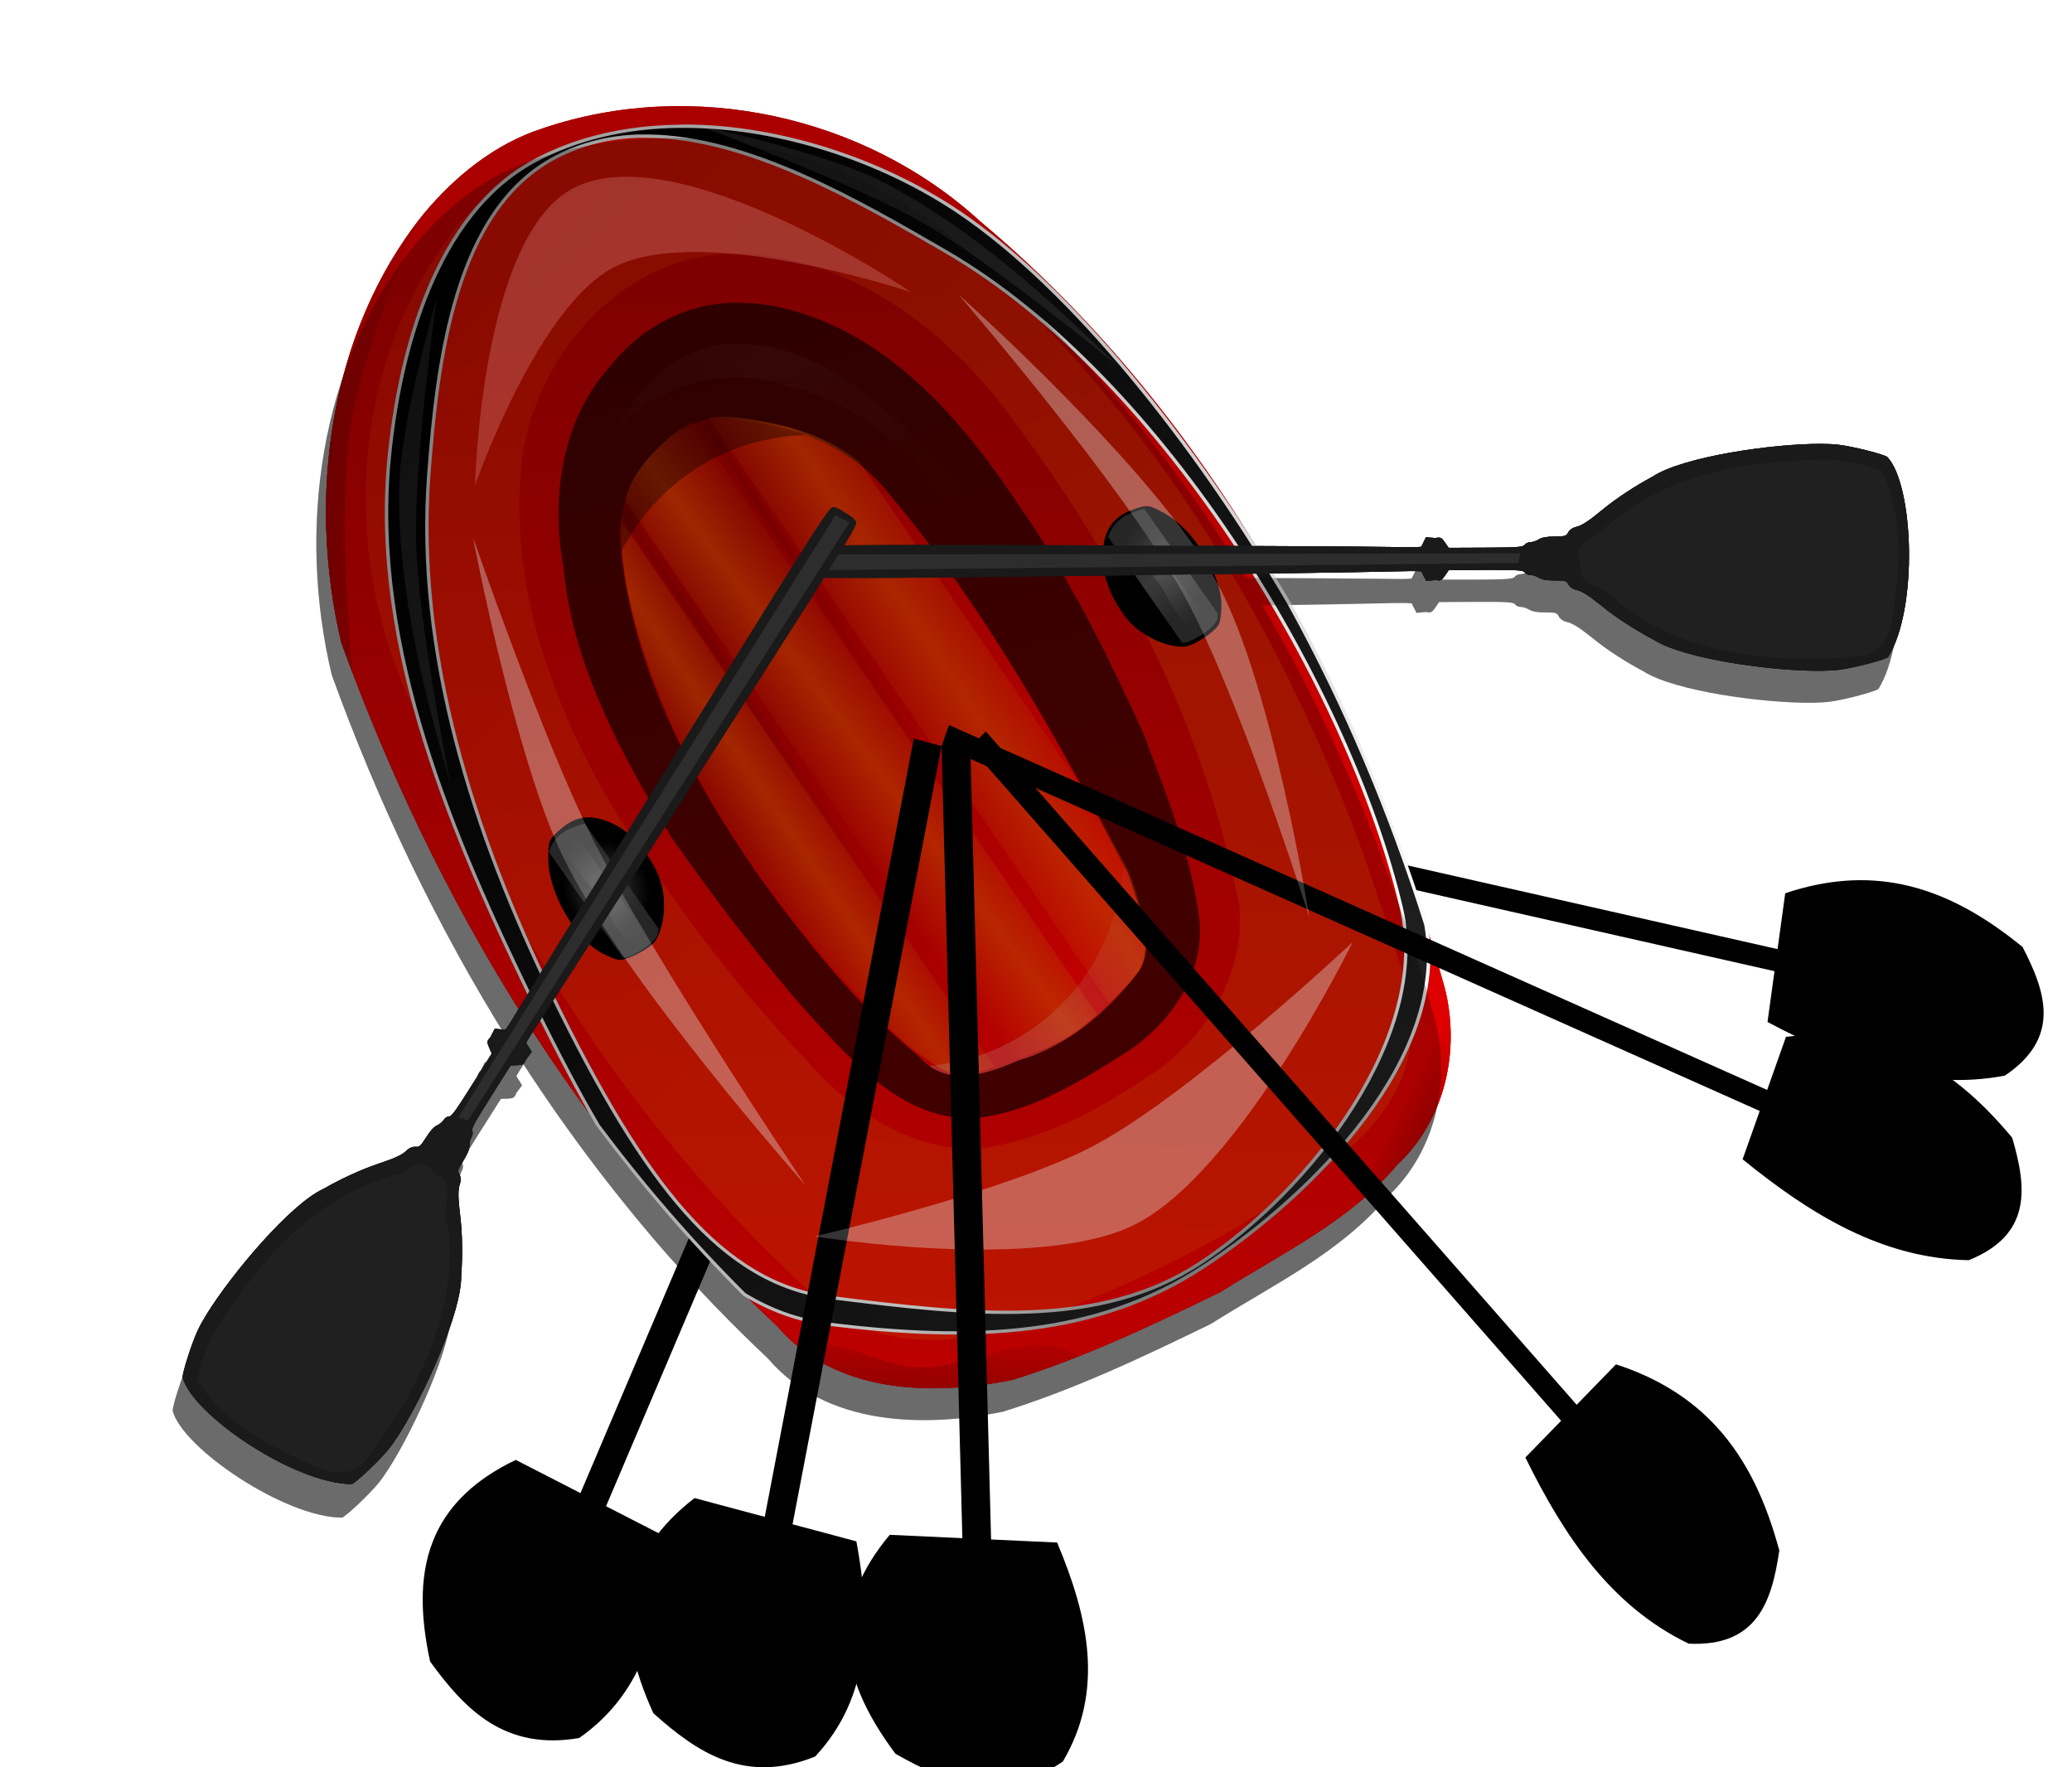 <?xml version="1.0" encoding="UTF-8" standalone="no"?>
<svg
   xmlns:dc="http://purl.org/dc/elements/1.1/"
   xmlns:cc="http://creativecommons.org/ns#"
   xmlns:rdf="http://www.w3.org/1999/02/22-rdf-syntax-ns#"
   xmlns:svg="http://www.w3.org/2000/svg"
   xmlns="http://www.w3.org/2000/svg"
   xmlns:xlink="http://www.w3.org/1999/xlink"
   xmlns:sodipodi="http://sodipodi.sourceforge.net/DTD/sodipodi-0.dtd"
   xmlns:inkscape="http://www.inkscape.org/namespaces/inkscape"
   viewBox="0 0 306.147 261.121"
   version="1.1"
   id="svg216"
   sodipodi:docname="bateau.svg"
   width="306.147"
   height="261.121"
   inkscape:version="0.92.3 (2405546, 2018-03-11)">
  <sodipodi:namedview
     pagecolor="#ffffff"
     bordercolor="#666666"
     borderopacity="1"
     objecttolerance="10"
     gridtolerance="10"
     guidetolerance="10"
     inkscape:pageopacity="0"
     inkscape:pageshadow="2"
     inkscape:window-width="1920"
     inkscape:window-height="1013"
     id="namedview218"
     showgrid="false"
     fit-margin-top="0"
     fit-margin-left="0"
     fit-margin-right="0"
     fit-margin-bottom="0"
     inkscape:zoom="1.9238115"
     inkscape:cx="133.27839"
     inkscape:cy="52.535881"
     inkscape:window-x="-9"
     inkscape:window-y="-9"
     inkscape:window-maximized="1"
     inkscape:current-layer="g1479" />
  <defs
     id="defs122">
    <inkscape:perspective
       sodipodi:type="inkscape:persp3d"
       inkscape:vp_x="184.1977 : 225.20533 : 1"
       inkscape:vp_y="671.10855 : 741.3591 : 0"
       inkscape:vp_z="459.7932 : -24.274971 : 1"
       inkscape:persp3d-origin="294.55313 : 70.150221 : 1"
       id="perspective1034" />
    <filter
       id="ap">
      <feGaussianBlur
         stdDeviation="5.086"
         id="feGaussianBlur2" />
    </filter>
    <filter
       id="o">
      <feGaussianBlur
         stdDeviation=".383"
         id="feGaussianBlur5" />
    </filter>
    <filter
       id="ao">
      <feGaussianBlur
         stdDeviation="3.442"
         id="feGaussianBlur8" />
    </filter>
    <filter
       id="an">
      <feGaussianBlur
         stdDeviation="1.912"
         id="feGaussianBlur11" />
    </filter>
    <filter
       id="n">
      <feGaussianBlur
         stdDeviation=".316"
         id="feGaussianBlur14" />
    </filter>
    <filter
       id="q"
       x="-0.006"
       y="-0.258"
       width="1.012"
       height="1.517">
      <feGaussianBlur
         stdDeviation=".269"
         id="feGaussianBlur17" />
    </filter>
    <filter
       id="ar"
       x="-0.088"
       y="-0.187"
       width="1.177"
       height="1.375">
      <feGaussianBlur
         stdDeviation="3.252"
         id="feGaussianBlur20" />
    </filter>
    <filter
       id="aq"
       x="-0.102"
       y="-0.145"
       width="1.205"
       height="1.29">
      <feGaussianBlur
         stdDeviation="2.751"
         id="feGaussianBlur23" />
    </filter>
    <filter
       id="p"
       x="-0.12"
       y="-0.065"
       width="1.24"
       height="1.129">
      <feGaussianBlur
         stdDeviation="2.325"
         id="feGaussianBlur26" />
    </filter>
    <filter
       id="m"
       x="-0.151"
       y="-0.117"
       width="1.302"
       height="1.234">
      <feGaussianBlur
         stdDeviation=".721"
         id="feGaussianBlur29" />
    </filter>
    <filter
       id="l"
       x="-0.251"
       y="-0.027"
       width="1.502"
       height="1.053">
      <feGaussianBlur
         stdDeviation=".793"
         id="feGaussianBlur32" />
    </filter>
    <linearGradient
       id="a">
      <stop
         stop-color="#fff"
         offset="0"
         id="stop35" />
      <stop
         stop-color="#fff"
         stop-opacity="0"
         offset="1"
         id="stop37" />
    </linearGradient>
    <linearGradient
       id="e">
      <stop
         offset="0"
         id="stop40" />
      <stop
         stop-opacity="0"
         offset="1"
         id="stop42" />
    </linearGradient>
    <linearGradient
       id="b">
      <stop
         stop-color="#800000"
         offset="0"
         id="stop45" />
      <stop
         stop-color="#800000"
         stop-opacity="0"
         offset="1"
         id="stop47" />
    </linearGradient>
    <linearGradient
       id="j">
      <stop
         stop-color="#4d4d4d"
         offset="0"
         id="stop50" />
      <stop
         offset="1"
         id="stop52" />
    </linearGradient>
    <linearGradient
       id="c">
      <stop
         stop-color="#3e3e3e"
         stop-opacity="0"
         offset="0"
         id="stop55" />
      <stop
         stop-color="#3e3e3e"
         offset="1"
         id="stop57" />
    </linearGradient>
    <linearGradient
       id="f">
      <stop
         stop-color="#333"
         offset="0"
         id="stop60" />
      <stop
         stop-color="#4d4d4d"
         offset=".49"
         id="stop62" />
      <stop
         stop-color="#333"
         offset="1"
         id="stop64" />
    </linearGradient>
    <linearGradient
       id="d">
      <stop
         stop-color="#f60"
         stop-opacity="0"
         offset="0"
         id="stop67" />
      <stop
         stop-color="#f60"
         offset=".5"
         id="stop69" />
      <stop
         stop-color="#f60"
         stop-opacity="0"
         offset="1"
         id="stop71" />
    </linearGradient>
    <linearGradient
       id="k">
      <stop
         stop-color="#a00"
         offset="0"
         id="stop74" />
      <stop
         stop-color="#f00"
         offset="1"
         id="stop76" />
    </linearGradient>
    <linearGradient
       id="ac"
       x1="376.64"
       x2="49.22"
       y1="267.56"
       y2="-58.158"
       gradientUnits="userSpaceOnUse">
      <stop
         stop-color="#f60"
         offset="0"
         id="stop79" />
      <stop
         stop-color="#f60"
         stop-opacity="0"
         offset="1"
         id="stop81" />
    </linearGradient>
    <linearGradient
       id="aj"
       x1="94.845"
       x2="287.8"
       y1="65.967"
       y2="251.45"
       gradientUnits="userSpaceOnUse">
      <stop
         offset="0"
         id="stop84" />
      <stop
         stop-color="#333"
         offset="1"
         id="stop86" />
    </linearGradient>
    <linearGradient
       id="ag"
       x1="201.86"
       x2="88.238"
       y1="201.62"
       y2="29.098"
       gradientUnits="userSpaceOnUse">
      <stop
         stop-color="#999"
         offset="0"
         id="stop89" />
      <stop
         stop-color="#fff"
         offset=".092"
         id="stop91" />
      <stop
         stop-color="#999"
         offset="1"
         id="stop93" />
    </linearGradient>
    <linearGradient
       id="y"
       x1="147.81"
       x2="115.19"
       y1="138.05"
       y2="-1.236"
       gradientUnits="userSpaceOnUse">
      <stop
         stop-color="#500"
         offset="0"
         id="stop96" />
      <stop
         stop-color="#2b0000"
         offset="1"
         id="stop98" />
    </linearGradient>
    <linearGradient
       id="ab"
       x1="-398.54"
       x2="-359.38"
       y1="581.1"
       y2="555.39"
       gradientUnits="userSpaceOnUse"
       xlink:href="#d" />
    <linearGradient
       id="aa"
       x1="-433.73"
       x2="-401.42"
       y1="585.09"
       y2="560.81"
       gradientUnits="userSpaceOnUse"
       xlink:href="#d" />
    <linearGradient
       id="z"
       x1="-453.46"
       x2="-423.75"
       y1="607.9"
       y2="587.9"
       gradientUnits="userSpaceOnUse"
       xlink:href="#d" />
    <linearGradient
       id="am"
       x1="105.72"
       x2="113.42"
       y1="141.32"
       y2="150.73"
       gradientUnits="userSpaceOnUse"
       xlink:href="#f" />
    <linearGradient
       id="al"
       x1="188.37"
       x2="196.07"
       y1="94.799"
       y2="104.2"
       gradientUnits="userSpaceOnUse"
       xlink:href="#f" />
    <linearGradient
       id="ak"
       x1="126.85"
       x2="190.6"
       y1="107.59"
       y2="124.42"
       gradientUnits="userSpaceOnUse"
       xlink:href="#k" />
    <linearGradient
       id="ai"
       x1="139.34"
       x2="134.75"
       y1="56.677"
       y2="221.86"
       gradientUnits="userSpaceOnUse"
       xlink:href="#k" />
    <linearGradient
       id="ah"
       x1="-71.786"
       x2="-70"
       gradientUnits="userSpaceOnUse"
       xlink:href="#j" />
    <linearGradient
       id="i"
       x1="297.03"
       x2="327.31"
       gradientUnits="userSpaceOnUse"
       xlink:href="#c" />
    <linearGradient
       id="h"
       x1="297.01"
       x2="328.17"
       gradientUnits="userSpaceOnUse"
       xlink:href="#c" />
    <linearGradient
       id="g"
       x1="295.12"
       x2="325.9"
       gradientUnits="userSpaceOnUse"
       xlink:href="#c" />
    <linearGradient
       id="af"
       x1="35.158"
       x2="56.522"
       y1="70.196"
       y2="71.268"
       gradientUnits="userSpaceOnUse"
       xlink:href="#b" />
    <linearGradient
       id="ae"
       x1="128.58"
       x2="129.52"
       y1="222.78"
       y2="201.35"
       gradientUnits="userSpaceOnUse"
       xlink:href="#b" />
    <linearGradient
       id="ad"
       x1="213.71"
       x2="201.11"
       y1="172.98"
       y2="166.55"
       gradientUnits="userSpaceOnUse"
       xlink:href="#b" />
    <linearGradient
       id="x"
       x1="171.71"
       x2="200.78"
       y1="169.34"
       y2="142.92"
       gradientUnits="userSpaceOnUse"
       xlink:href="#a" />
    <radialGradient
       id="w"
       cx="110.75"
       cy="145.46"
       r="8.555"
       gradientTransform="matrix(0.667,-0.314,0.358,0.76,-15.184,69.63)"
       gradientUnits="userSpaceOnUse"
       xlink:href="#j" />
    <radialGradient
       id="v"
       cx="135.3"
       cy="59.14"
       r="40.137"
       gradientTransform="matrix(1,0,0,0.817,0,17.046)"
       gradientUnits="userSpaceOnUse"
       xlink:href="#a" />
    <radialGradient
       id="u"
       cx="132.05"
       cy="100.2"
       r="25.406"
       gradientTransform="matrix(0.837,-0.547,1.237,1.895,-102.47,-27.168)"
       gradientUnits="userSpaceOnUse"
       xlink:href="#e" />
    <radialGradient
       id="t"
       cx="123.48"
       cy="113.45"
       r="25.406"
       gradientTransform="matrix(0.825,-0.566,1.251,1.825,-120.3,-30.957)"
       gradientUnits="userSpaceOnUse"
       xlink:href="#e" />
    <radialGradient
       id="s"
       cx="110.59"
       cy="145.6"
       r="7.449"
       gradientTransform="matrix(1,0,0,1.224,0,-32.593)"
       gradientUnits="userSpaceOnUse"
       xlink:href="#a" />
    <radialGradient
       id="r"
       cx="110.59"
       cy="145.6"
       r="7.449"
       gradientTransform="matrix(1,0,0,1.224,82.58,-79.312)"
       gradientUnits="userSpaceOnUse"
       xlink:href="#a" />
    <linearGradient
       inkscape:collect="always"
       xlink:href="#c"
       id="linearGradient1109"
       gradientUnits="userSpaceOnUse"
       x1="297.03"
       x2="327.31" />
    <linearGradient
       inkscape:collect="always"
       xlink:href="#c"
       id="linearGradient1111"
       gradientUnits="userSpaceOnUse"
       x1="297.01"
       x2="328.17" />
    <linearGradient
       inkscape:collect="always"
       xlink:href="#c"
       id="linearGradient1113"
       gradientUnits="userSpaceOnUse"
       x1="295.12"
       x2="325.9" />
    <linearGradient
       inkscape:collect="always"
       xlink:href="#k"
       id="linearGradient1319"
       gradientUnits="userSpaceOnUse"
       x1="139.34"
       y1="56.677"
       x2="134.75"
       y2="221.86" />
    <linearGradient
       inkscape:collect="always"
       xlink:href="#ac"
       id="linearGradient1321"
       gradientUnits="userSpaceOnUse"
       x1="376.64"
       y1="267.56"
       x2="49.22"
       y2="-58.158" />
    <linearGradient
       inkscape:collect="always"
       xlink:href="#aj"
       id="linearGradient1323"
       gradientUnits="userSpaceOnUse"
       x1="94.845"
       y1="65.967"
       x2="287.8"
       y2="251.45" />
    <linearGradient
       inkscape:collect="always"
       xlink:href="#k"
       id="linearGradient1325"
       gradientUnits="userSpaceOnUse"
       x1="126.85"
       y1="107.59"
       x2="190.6"
       y2="124.42" />
    <linearGradient
       inkscape:collect="always"
       xlink:href="#y"
       id="linearGradient1327"
       gradientUnits="userSpaceOnUse"
       x1="147.81"
       y1="138.05"
       x2="115.19"
       y2="-1.236" />
    <radialGradient
       inkscape:collect="always"
       xlink:href="#a"
       id="radialGradient1329"
       gradientUnits="userSpaceOnUse"
       gradientTransform="matrix(1,0,0,0.817,0,17.046)"
       cx="135.3"
       cy="59.14"
       r="40.137" />
    <radialGradient
       inkscape:collect="always"
       xlink:href="#j"
       id="radialGradient1331"
       gradientUnits="userSpaceOnUse"
       gradientTransform="matrix(0.667,-0.314,0.358,0.76,-15.184,69.63)"
       cx="110.75"
       cy="145.46"
       r="8.555" />
    <linearGradient
       inkscape:collect="always"
       xlink:href="#j"
       id="linearGradient1333"
       gradientUnits="userSpaceOnUse"
       x1="-71.786"
       x2="-70" />
    <linearGradient
       inkscape:collect="always"
       xlink:href="#d"
       id="linearGradient1335"
       gradientUnits="userSpaceOnUse"
       x1="-398.54"
       y1="581.1"
       x2="-359.38"
       y2="555.39" />
    <linearGradient
       inkscape:collect="always"
       xlink:href="#d"
       id="linearGradient1337"
       gradientUnits="userSpaceOnUse"
       x1="-433.73"
       y1="585.09"
       x2="-401.42"
       y2="560.81" />
    <linearGradient
       inkscape:collect="always"
       xlink:href="#d"
       id="linearGradient1339"
       gradientUnits="userSpaceOnUse"
       x1="-453.46"
       y1="607.9"
       x2="-423.75"
       y2="587.9" />
    <linearGradient
       inkscape:collect="always"
       xlink:href="#ag"
       id="linearGradient1341"
       gradientUnits="userSpaceOnUse"
       x1="201.86"
       y1="201.62"
       x2="88.238"
       y2="29.098" />
    <linearGradient
       inkscape:collect="always"
       xlink:href="#c"
       id="linearGradient1343"
       gradientUnits="userSpaceOnUse"
       x1="297.03"
       x2="327.31" />
    <linearGradient
       inkscape:collect="always"
       xlink:href="#c"
       id="linearGradient1345"
       gradientUnits="userSpaceOnUse"
       x1="297.01"
       x2="328.17" />
    <linearGradient
       inkscape:collect="always"
       xlink:href="#c"
       id="linearGradient1347"
       gradientUnits="userSpaceOnUse"
       x1="295.12"
       x2="325.9" />
    <linearGradient
       inkscape:collect="always"
       xlink:href="#f"
       id="linearGradient1349"
       gradientUnits="userSpaceOnUse"
       x1="188.37"
       y1="94.799"
       x2="196.07"
       y2="104.2" />
    <radialGradient
       inkscape:collect="always"
       xlink:href="#e"
       id="radialGradient1351"
       gradientUnits="userSpaceOnUse"
       gradientTransform="matrix(0.825,-0.566,1.251,1.825,-120.3,-30.957)"
       cx="123.48"
       cy="113.45"
       r="25.406" />
    <radialGradient
       inkscape:collect="always"
       xlink:href="#e"
       id="radialGradient1353"
       gradientUnits="userSpaceOnUse"
       gradientTransform="matrix(0.837,-0.547,1.237,1.895,-102.47,-27.168)"
       cx="132.05"
       cy="100.2"
       r="25.406" />
    <linearGradient
       inkscape:collect="always"
       xlink:href="#c"
       id="linearGradient1355"
       gradientUnits="userSpaceOnUse"
       x1="297.03"
       x2="327.31" />
    <linearGradient
       inkscape:collect="always"
       xlink:href="#c"
       id="linearGradient1357"
       gradientUnits="userSpaceOnUse"
       x1="297.01"
       x2="328.17" />
    <linearGradient
       inkscape:collect="always"
       xlink:href="#c"
       id="linearGradient1359"
       gradientUnits="userSpaceOnUse"
       x1="295.12"
       x2="325.9" />
    <linearGradient
       inkscape:collect="always"
       xlink:href="#f"
       id="linearGradient1361"
       gradientUnits="userSpaceOnUse"
       x1="105.72"
       y1="141.32"
       x2="113.42"
       y2="150.73" />
    <linearGradient
       inkscape:collect="always"
       xlink:href="#b"
       id="linearGradient1363"
       gradientUnits="userSpaceOnUse"
       x1="35.158"
       y1="70.196"
       x2="56.522"
       y2="71.268" />
    <linearGradient
       inkscape:collect="always"
       xlink:href="#b"
       id="linearGradient1365"
       gradientUnits="userSpaceOnUse"
       x1="128.58"
       y1="222.78"
       x2="129.52"
       y2="201.35" />
    <linearGradient
       inkscape:collect="always"
       xlink:href="#b"
       id="linearGradient1367"
       gradientUnits="userSpaceOnUse"
       x1="213.71"
       y1="172.98"
       x2="201.11"
       y2="166.55" />
    <radialGradient
       inkscape:collect="always"
       xlink:href="#a"
       id="radialGradient1369"
       gradientUnits="userSpaceOnUse"
       gradientTransform="matrix(1,0,0,1.224,0,-32.593)"
       cx="110.59"
       cy="145.6"
       r="7.449" />
    <radialGradient
       inkscape:collect="always"
       xlink:href="#a"
       id="radialGradient1371"
       gradientUnits="userSpaceOnUse"
       gradientTransform="matrix(1,0,0,1.224,82.58,-79.312)"
       cx="110.59"
       cy="145.6"
       r="7.449" />
    <linearGradient
       inkscape:collect="always"
       xlink:href="#a"
       id="linearGradient1373"
       gradientUnits="userSpaceOnUse"
       x1="171.71"
       y1="169.34"
       x2="200.78"
       y2="142.92" />
    <linearGradient
       inkscape:collect="always"
       xlink:href="#ac"
       id="linearGradient1375"
       gradientUnits="userSpaceOnUse"
       x1="376.64"
       y1="267.56"
       x2="49.22"
       y2="-58.158" />
    <linearGradient
       inkscape:collect="always"
       xlink:href="#aj"
       id="linearGradient1377"
       gradientUnits="userSpaceOnUse"
       x1="94.845"
       y1="65.967"
       x2="287.8"
       y2="251.45" />
    <linearGradient
       inkscape:collect="always"
       xlink:href="#y"
       id="linearGradient1379"
       gradientUnits="userSpaceOnUse"
       x1="147.81"
       y1="138.05"
       x2="115.19"
       y2="-1.236" />
    <linearGradient
       inkscape:collect="always"
       xlink:href="#ag"
       id="linearGradient1381"
       gradientUnits="userSpaceOnUse"
       x1="201.86"
       y1="201.62"
       x2="88.238"
       y2="29.098" />
  </defs>
  <g
     inkscape:groupmode="layer"
     id="layer2"
     inkscape:label="bateau"
     style="display:inline">
    <g
       transform="translate(-21.181,-14.165)"
       id="g214">
      <path
         d="m 119.13,34.559 c -6.47,0.103 -12.936,1.164 -19.125,3.25 -7.074,2.258 -13.066,7.125 -17.75,12.781 -13.955,17.441 -17.137,41.959 -12.062,63.281 6.827,18.857 15.531,37.163 26.219,54.219 -0.992,1.643 -1.627,2.684 -2,3.156 l -1.562,-0.156 -0.656,1.281 c -0.01,0.01 -0.022,-0.01 -0.031,0 -0.481,0.501 -0.496,0.7 -0.156,1.5 l 0.375,0.906 -2.906,4.625 c -2.464,3.91 -3.013,4.649 -3.406,4.656 -0.256,0.005 -0.605,0.22 -0.781,0.5 -0.177,0.28 -0.629,0.674 -1,0.844 -0.451,0.207 -0.977,0.779 -1.594,1.75 -0.839,1.321 -0.986,1.457 -1.594,1.406 -0.404,-0.034 -0.876,0.132 -1.219,0.469 -0.706,0.692 -1.678,1.156 -4.375,2.062 -2.407,0.81 -5.418,2.209 -8,3.688 -4.89,2.254 -13.566,12.516 -17.281,18.531 -0.53,0.859 -0.947,1.632 -1.25,2.281 -0.896,1.903 -2.3,6.224 -2.281,7.031 1.413,5.504 16.598,15.784 25.031,15.781 0.737,-0.332 4.045,-3.464 5.375,-5.094 0.455,-0.554 0.954,-1.275 1.5,-2.125 3.824,-5.947 9.357,-18.178 9.281,-23.562 0.22,-2.967 0.152,-6.292 -0.156,-8.812 -0.345,-2.824 -0.351,-3.909 -0.031,-4.844 0.156,-0.455 0.143,-0.962 -0.062,-1.312 -0.308,-0.526 -0.267,-0.705 0.562,-2.031 0.61,-0.975 0.914,-1.722 0.906,-2.219 -0.007,-0.408 0.136,-0.97 0.312,-1.25 0.177,-0.28 0.231,-0.704 0.125,-0.938 -0.163,-0.358 0.255,-1.153 2.719,-5.062 l 2.938,-4.625 0.969,-0.031 c 0.868,-0.039 1.036,-0.131 1.281,-0.781 0.005,-0.013 -0.005,-0.019 0,-0.031 l 0.875,-1.156 -0.844,-1.344 c 0.178,-0.364 0.558,-0.96 1.062,-1.75 4.1,6.325 8.499,12.458 13.156,18.375 0.485,0.616 0.978,1.232 1.469,1.844 1.874,2.333 3.788,4.648 5.75,6.906 0.744,0.857 1.524,1.717 2.281,2.562 1.754,1.958 3.552,3.885 5.375,5.781 l 0.25,0.25 c 2.542,2.635 5.136,5.212 7.812,7.719 8.5,9.954 22.889,10.296 34.75,7.875 10.574,-3.284 20.747,-8.105 30.719,-12.969 9.03,-5.712 19.124,-10.462 26.094,-18.781 7.106,-6.636 9.361,-16.908 7.031,-26.156 -0.872,-3.122 -1.801,-6.242 -2.781,-9.344 -0.284,-0.9 -0.581,-1.79 -0.875,-2.688 -2.359,-7.214 -5.003,-14.361 -7.969,-21.375 -0.315,-0.743 -0.647,-1.479 -0.969,-2.219 -3.808,-8.775 -8.099,-17.342 -12.906,-25.594 8.251,-0.117 15.089,-0.25 17.406,-0.312 2.612,-0.07 3.924,-0.072 4.625,0 l 0.719,1.406 1.406,-0.125 h 0.031 c 0.681,0.136 0.851,0.06 1.344,-0.656 l 0.562,-0.812 5.469,-0.031 c 4.621,-0.021 5.533,0.047 5.75,0.375 0.142,0.214 0.513,0.377 0.844,0.375 0.331,-0.002 0.907,0.184 1.25,0.406 0.417,0.27 1.193,0.407 2.344,0.406 1.564,-0.001 1.748,0.054 2.031,0.594 0.188,0.359 0.594,0.672 1.062,0.781 0.963,0.224 1.881,0.774 4.094,2.562 1.975,1.596 4.741,3.397 7.375,4.781 4.527,2.915 17.868,4.72 24.938,4.625 1.01,-0.014 1.883,-0.064 2.594,-0.156 2.087,-0.266 6.485,-1.426 7.156,-1.875 4.467,-7.153 3.797,-25.45 -0.125,-29.562 -0.676,-0.443 -5.067,-1.565 -7.156,-1.812 -0.712,-0.086 -1.615,-0.12 -2.625,-0.125 -7.07,-0.032 -20.374,1.857 -24.875,4.812 -2.621,1.408 -5.383,3.261 -7.344,4.875 -2.197,1.808 -3.102,2.361 -4.062,2.594 -0.467,0.113 -0.877,0.42 -1.062,0.781 -0.278,0.543 -0.467,0.613 -2.031,0.625 -1.15,0.009 -1.929,0.164 -2.344,0.438 -0.341,0.225 -0.888,0.404 -1.219,0.406 -0.331,0.002 -0.735,0.16 -0.875,0.375 -0.214,0.33 -1.097,0.417 -5.719,0.438 h -5.5 l -0.562,-0.812 c -0.499,-0.712 -0.633,-0.767 -1.312,-0.625 h -0.031 l -1.438,-0.125 -0.688,1.406 c -0.701,0.078 -2.013,0.078 -4.625,0.031 -2.526,-0.045 -10.519,-0.077 -19.844,-0.125 -10.998,-18.001 -24.495,-34.38 -40.75,-48 -12.294,-11.241 -28.872,-17.263 -45.406,-17 z"
         id="path124"
         inkscape:connector-curvature="0"
         style="opacity:0.5;filter:url(#ao)" />
      <path
         d="m 101.43,33.104 c 22.007,-7.416 47.44,-1.905 64.544,13.735 34.539,28.941 56.684,70.345 68.677,113.28 2.33,9.248 0.081,19.516 -7.026,26.152 -6.97,8.319 -17.076,13.088 -26.106,18.8 -9.972,4.863 -20.145,9.691 -30.72,12.975 -11.861,2.421 -26.242,2.076 -34.743,-7.879 -29.471,-27.596 -50.757,-63.239 -64.436,-101.02 -5.075,-21.323 -1.881,-45.842 12.074,-63.282 4.684,-5.656 10.661,-10.499 17.734,-12.757 z"
         id="path126"
         inkscape:connector-curvature="0"
         style="fill:url(#linearGradient1319)" />
      <path
         transform="matrix(0.49,0,0,0.49,-14.517,-3.674)"
         d="m 275.09,77.582 c -25.49,-0.034 -53.239,9.303 -67.656,31.594 -29.346,40.001 -31.356,96.066 -10.156,140.19 28.401,68.573 69.88,132.83 125.72,181.88 18.83,13.755 44.709,9.944 65.284,2.192 31.842,-12.09 63.15,-27.483 89.544,-49.214 12.026,-9.652 21.495,-23.668 20.546,-39.572 -1.125,-15.134 -7.528,-29.368 -11.951,-43.789 -26.444,-75.509 -69.429,-147.38 -133.27,-197.3 -21.707,-17.784 -50.145,-26.512 -78.062,-25.969 z m 18.5,35.281 c 33.5,-0.166 62.765,21.309 82.352,46.955 33.609,44.235 60.189,94.914 70.617,149.83 1.851,21.106 -10.768,41.103 -28.349,51.857 -14.678,10.025 -31.372,18.539 -49.058,21.112 -20.87,1.528 -39.452,-10.986 -52.664,-26.008 -21.683,-22.65 -40.722,-47.996 -57.532,-74.535 -19.734,-32.87 -33.927,-71.75 -28.21,-110.68 5.67,-29.997 30.888,-57.963 62.844,-58.531 z"
         id="path128"
         inkscape:connector-curvature="0"
         style="opacity:0.509;fill:url(#linearGradient1321);filter:url(#ap)" />
      <path
         d="m 122.63,32.817 c -0.456,-0.003 -0.924,0.008 -1.378,0.015 -7.614,0.125 -14.954,1.734 -21.313,5.221 -14.298,7.84 -19.752,27.815 -21.282,44.049 -2.629,27.889 9.472,55.995 21.772,81.163 3.115,6.375 6.124,12.078 9.095,17.133 0.004,0.006 0.011,0.01 0.015,0.015 6.601,8.826 13.794,17.194 21.604,24.987 3.869,2.366 7.939,3.841 12.356,4.394 21.585,2.706 39.794,1.823 55.425,-8.421 16.714,-10.953 36.39,-31.215 32.949,-50.587 -5.14,-16.262 -11.794,-32.177 -20.057,-47.157 -0.065,-0.111 -0.119,-0.226 -0.184,-0.337 -13.838,-23.689 -32.243,-46.645 -48.841,-57.814 -11.128,-7.488 -26.024,-12.57 -40.16,-12.662 z m -5.68,1.454 c 14.688,0.138 30.825,9.424 44.019,17.087 32.653,18.965 59.817,65.423 67.23,96.841 4.461,18.906 -13.382,41.906 -29.734,52.622 -14.937,9.789 -33.819,7.654 -54.445,5.069 -16.136,-2.023 -27.546,-16.6 -41.155,-44.447 -11.753,-24.05 -20.274,-50.741 -18.327,-77.075 1.245,-16.846 3.828,-39.303 18.848,-47.035 3.843,-1.978 7.925,-2.913 12.141,-3.047 0.471,-0.015 0.95,-0.02 1.424,-0.015 z"
         id="path130"
         inkscape:connector-curvature="0"
         style="fill:url(#linearGradient1323)" />
      <path
         d="m 170.48,170.97 c 7.904,-2.804 9.439,-3.717 14.767,-8.788 5.281,-5.025 5.88,-6.377 5.032,-11.348 -0.546,-3.199 -2.127,-8.171 -2.937,-9.236 -0.207,-0.273 -2.098,-3.803 -4.201,-7.845 -10.312,-19.821 -24.174,-40.715 -32.778,-49.406 -4.779,-4.827 -10.873,-7.384 -20.274,-8.508 -4.912,-0.587 -7.507,0.408 -11.578,4.439 -5.194,5.143 -6.337,9.373 -5.017,18.553 1.955,13.595 10.063,31.133 21.578,46.68 5.805,7.837 8.512,11.054 16.219,19.269 3.916,4.174 9.724,8.275 11.849,8.367 0.589,0.025 3.891,-0.954 7.338,-2.177 z"
         id="path132"
         inkscape:connector-curvature="0"
         style="fill:url(#linearGradient1325)" />
      <path
         d="m 130.84,58.924 c -7.609,-0.351 -14.854,3.429 -19.505,9.363 -7.158,7.873 -8.76,19.344 -6.926,29.513 1.319,14.541 8.472,27.606 15.846,39.896 6.454,9.191 13.241,18.213 20.706,26.617 6.388,6.866 13.604,15.256 23.869,15.085 8.338,-0.684 15.738,-5.306 22.649,-9.68 6.813,-4.38 12.067,-12.081 10.813,-20.483 -1.342,-9.218 -4.879,-17.97 -8.138,-26.649 -5.238,-11.462 -10.794,-22.815 -18.039,-33.16 -8.507,-12.979 -19.614,-26.078 -35.396,-29.783 -1.927,-0.444 -3.901,-0.691 -5.879,-0.72 z m -3.414,17.117 c 9.476,0.329 19.445,3.578 25.364,11.406 14.226,16.928 24.975,36.42 35.149,55.949 1.352,4.421 3.759,9.502 1.694,14.04 -4.515,5.995 -10.527,11.238 -17.866,13.379 -4.9,2.085 -10.689,4.175 -14.834,-0.576 -9.178,-7.55 -16.595,-17.025 -23.586,-26.579 -9.849,-14.248 -18.483,-30.225 -20.353,-47.705 -0.902,-5.952 1.338,-12.074 6.008,-15.911 2.254,-2.229 5.128,-4.095 8.424,-4.002 z"
         id="path134"
         inkscape:connector-curvature="0"
         style="fill:url(#linearGradient1327)" />
      <path
         d="m 128.44,65 c -7.553,0.753 -13.755,6.817 -16.562,13.719 5.822,-8.007 16.769,-10.737 25.938,-7.406 14.073,3.213 23.284,15.379 30.594,26.906 5.18,7.517 10.085,15.16 14.562,23.125 -9.586,-19.437 -19.952,-40.419 -38.688,-52.344 -4.89,-2.758 -10.253,-4.396 -15.844,-4 z"
         id="path136"
         inkscape:connector-curvature="0"
         style="opacity:0.2;fill:url(#radialGradient1329);filter:url(#an)" />
      <path
         transform="matrix(-0.537,0.843,0.843,0.537,127.93,-82.228)"
         d="m 168.19,63.423 c 0,0 19.659,24.839 27.779,38.386 10.385,17.324 26.552,54.468 26.552,54.468 0,0 -11.102,-38.911 -21.501,-55.984 -8.561,-14.054 -32.83,-36.871 -32.83,-36.871 z"
         id="path138"
         inkscape:connector-curvature="0"
         style="opacity:0.45;fill:#ffffff;filter:url(#p)" />
      <path
         d="m 107.75,134.95 c -1.303,0.09 -2.487,0.64 -3.659,1.654 -1.832,1.585 -1.92,1.789 -1.899,4.532 0.038,4.936 3.957,11.763 7.977,13.887 0.988,0.522 2.122,0.959 2.526,0.965 1.417,0.021 4.832,-1.853 5.435,-2.986 1.193,-2.069 1.41,-5.121 0.934,-7.548 -0.742,-3.574 -3.961,-7.918 -6.951,-9.401 -1.649,-0.818 -3.06,-1.193 -4.364,-1.102 z"
         id="path140"
         inkscape:connector-curvature="0"
         style="fill:url(#radialGradient1331)" />
      <path
         d="m 162.83,57.709 c 0,0 24.194,28.034 33.136,44.1 8.348,14.998 18.688,47.982 18.688,47.982 0,0 -5.433,-34.478 -13.637,-49.497 C 191.877,83.561 162.83,57.709 162.83,57.709 Z"
         id="path142"
         inkscape:connector-curvature="0"
         style="opacity:0.45;fill:#ffffff;filter:url(#p)" />
      <path
         d="m 185.2,91.946 c 0.705,-1.1 1.755,-1.875 3.207,-2.417 2.27,-0.847 2.491,-0.826 4.887,0.509 4.313,2.402 8.422,9.116 8.356,13.662 -0.016,1.118 -0.177,2.322 -0.366,2.679 -0.661,1.253 -3.944,3.35 -5.228,3.336 -2.387,0.054 -5.169,-1.22 -7.071,-2.803 -2.78,-2.366 -5.046,-7.274 -4.913,-10.609 0.074,-1.84 0.422,-3.257 1.127,-4.357 z"
         id="path144"
         inkscape:connector-curvature="0"
         style="fill:url(#linearGradient1333)" />
      <g
         transform="matrix(0.49,0,0,0.49,350.57,-159.38)"
         id="g152"
         style="opacity:0.5">
        <path
           d="m -455.2,479.79 c -1.171,0.016 -2.277,0.115 -3.344,0.281 l 120.72,176.62 c 0.144,-0.136 0.26,-0.236 0.406,-0.375 10.778,-10.257 11.981,-13.011 10.25,-23.156 -1.114,-6.53 -4.316,-16.67 -5.969,-18.844 -0.423,-0.557 -4.302,-7.781 -8.594,-16.031 -0.364,-0.699 -0.757,-1.394 -1.125,-2.094 l -70.188,-102.72 c -9.08,-7.312 -20.555,-11.413 -36.969,-13.375 -1.88,-0.225 -3.589,-0.334 -5.188,-0.312 z"
           id="path146"
           inkscape:connector-curvature="0"
           style="fill:url(#linearGradient1335)" />
        <path
           d="m -463.45,481.51 c -3.259,1.458 -6.41,3.916 -10.188,7.656 -5.3,5.248 -8.522,10.031 -10.094,15.844 l 115.78,169.38 c 0.128,-0.045 0.247,-0.08 0.375,-0.125 13.967,-4.955 18.216,-7.037 26.156,-14.219 l -122.03,-178.53 z"
           id="path148"
           inkscape:connector-curvature="0"
           style="fill:url(#linearGradient1337)" />
        <path
           d="m -484.76,511.39 c -0.318,4.404 -0.012,9.458 0.875,15.625 3.991,27.747 20.559,63.55 44.062,95.281 11.848,15.996 17.364,22.576 33.094,39.344 7.993,8.52 19.849,16.875 24.188,17.062 0.923,0.04 5.135,-1.136 10.219,-2.812 l -112.44,-164.5 z"
           id="path150"
           inkscape:connector-curvature="0"
           style="fill:url(#linearGradient1339)" />
      </g>
      <path
         d="m 122.19,32.562 c -0.316,0.003 -0.628,0.026 -0.938,0.031 -7.646,0.126 -15.037,1.74 -21.438,5.25 -14.429,7.912 -19.873,27.98 -21.406,44.25 -2.637,27.974 9.509,56.106 21.812,81.281 3.117,6.379 6.119,12.094 9.094,17.156 0.049,0.074 0.071,0.08 0.031,0.031 6.608,8.835 13.807,17.198 21.625,25 l 0.031,0.031 c 3.896,2.382 8.018,3.88 12.469,4.438 21.608,2.708 39.895,1.851 55.594,-8.438 8.378,-5.49 17.492,-13.331 24.094,-22.219 6.602,-8.888 10.706,-18.845 8.969,-28.625 l -0.031,-0.031 c -5.144,-16.277 -11.791,-32.223 -20.062,-47.219 -0.058,-0.099 -0.116,-0.221 -0.188,-0.344 -13.851,-23.711 -32.248,-46.666 -48.906,-57.875 -11.169,-7.516 -26.119,-12.626 -40.312,-12.719 h -0.438 z m -0.938,0.5 c 0.455,-0.007 0.924,-0.003 1.375,0 14.079,0.092 28.945,5.165 40.031,12.625 16.539,11.129 34.925,34.052 48.75,57.719 0.058,0.099 0.116,0.221 0.188,0.344 8.249,14.956 14.897,30.855 20.031,47.094 0.002,0.01 -0.002,0.021 0,0.031 1.69,9.583 -2.327,19.404 -8.875,28.219 -6.548,8.815 -15.633,16.6 -23.969,22.062 -15.563,10.2 -33.689,11.109 -55.25,8.406 -4.367,-0.547 -8.387,-2.007 -12.219,-4.344 l -0.031,-0.031 c -7.789,-7.775 -14.977,-16.101 -21.562,-24.906 -0.004,-0.007 0.004,-0.024 0,-0.031 -2.963,-5.042 -5.954,-10.732 -9.062,-17.094 -12.296,-25.16 -24.371,-53.228 -21.75,-81.031 1.527,-16.199 6.989,-36.075 21.156,-43.844 6.317,-3.464 13.605,-5.094 21.188,-5.219 z m -5.75,0.969 c -4.248,0.135 -8.341,1.098 -12.219,3.094 -7.59,3.907 -12.029,11.53 -14.719,20.25 -2.69,8.72 -3.658,18.541 -4.281,26.969 -1.952,26.399 6.611,53.147 18.375,77.219 6.809,13.933 13.059,24.53 19.656,31.938 6.597,7.408 13.554,11.606 21.688,12.625 20.628,2.586 39.564,4.756 54.594,-5.094 8.209,-5.38 16.782,-13.826 22.75,-23.312 5.968,-9.486 9.346,-20.017 7.094,-29.562 -7.431,-31.496 -34.592,-77.977 -67.344,-97 -13.195,-7.664 -29.367,-16.986 -44.156,-17.125 h -0.25 c -0.395,-10e-4 -0.796,-0.012 -1.188,0 z m 0.031,0.5 c 0.467,-0.015 0.936,-0.004 1.406,0 14.586,0.137 30.713,9.368 43.906,17.031 32.553,18.908 59.73,65.347 67.125,96.688 2.209,9.361 -1.106,19.769 -7.031,29.188 -5.926,9.419 -14.482,17.851 -22.625,23.188 -14.844,9.728 -33.657,7.616 -54.281,5.031 -8.003,-1.003 -14.799,-5.12 -21.344,-12.469 -6.545,-7.349 -12.794,-17.929 -19.594,-31.844 -11.742,-24.028 -20.255,-50.699 -18.312,-76.969 0.622,-8.419 1.582,-18.223 4.25,-26.875 2.668,-8.652 7.04,-16.113 14.469,-19.938 3.808,-1.96 7.846,-2.898 12.031,-3.031 z"
         id="path154"
         inkscape:connector-curvature="0"
         style="fill:url(#linearGradient1341)" />
      <g
         transform="translate(-28.284,-200.01)"
         id="g168">
        <path
           d="m 318.539,279.757 c 1.01,0.005 1.892,0.048 2.603,0.135 2.089,0.247 6.498,1.352 7.173,1.796 3.922,4.113 4.599,22.426 0.131,29.579 -0.672,0.449 -5.07,1.593 -7.157,1.859 -0.711,0.093 -1.592,0.144 -2.602,0.158 -7.069,0.095 -20.395,-1.693 -24.923,-4.608 -2.634,-1.385 -5.423,-3.187 -7.399,-4.783 -2.213,-1.788 -3.11,-2.357 -4.073,-2.581 -0.468,-0.109 -0.895,-0.416 -1.083,-0.775 -0.283,-0.54 -0.469,-0.593 -2.033,-0.592 -1.15,0.001 -1.924,-0.134 -2.341,-0.404 -0.343,-0.222 -0.898,-0.402 -1.229,-0.401 -0.331,0.001 -0.715,-0.172 -0.856,-0.386 -0.217,-0.328 -1.119,-0.385 -5.74,-0.364 l -5.482,0.024 -0.555,0.815 c -0.492,0.716 -0.653,0.792 -1.334,0.656 -0.013,-0.003 -0.019,-0.006 -0.032,-0.008 l -1.426,0.128 -0.7,-1.402 c -0.701,-0.072 -2.015,-0.058 -4.627,0.013 -7.979,0.215 -64.836,0.928 -76.084,0.955 -8.769,0.021 -10.166,-0.027 -10.438,-0.368 -0.28,-0.35 -0.37,-1.219 -0.285,-2.013 -0.092,-0.794 -0.009,-1.663 0.267,-2.015 0.269,-0.343 1.666,-0.404 10.434,-0.461 11.248,-0.073 68.109,0.136 76.09,0.279 2.612,0.047 3.926,0.05 4.627,-0.029 l 0.688,-1.408 1.427,0.115 c 0.014,-0.003 0.019,-0.006 0.032,-0.008 0.68,-0.142 0.841,-0.068 1.34,0.644 l 0.563,0.81 5.482,-0.024 c 4.621,-0.021 5.523,-0.086 5.737,-0.415 0.14,-0.215 0.522,-0.392 0.853,-0.394 0.331,-10e-4 0.885,-0.187 1.226,-0.412 0.414,-0.273 1.187,-0.415 2.337,-0.425 1.564,-0.012 1.75,-0.068 2.028,-0.61 0.185,-0.361 0.609,-0.672 1.076,-0.784 0.961,-0.232 1.853,-0.809 4.05,-2.617 1.961,-1.613 4.735,-3.441 7.356,-4.849 4.501,-2.955 17.811,-4.862 24.881,-4.829 z"
           id="path156"
           inkscape:connector-curvature="0"
           style="fill:#1a1a1a" />
        <path
           d="m 169.11,296.11 105,-0.179 -0.357,1.429 -104.82,1.071 z"
           id="path158"
           inkscape:connector-curvature="0"
           style="opacity:0.5;fill:#666666;filter:url(#q)" />
        <path
           d="m 317.53,282.15 c -11.367,0.265 -23.231,2.556 -31.688,10.812 -1.87,1.141 -4.058,1.475 -2.781,4.531 -0.849,3.465 4.157,3.28 5.656,5.75 9.517,7.681 22.722,8.977 34.384,7.949 4.213,0.289 5.901,-3.251 6.147,-6.98 0.919,-6.731 1.38,-14.329 -1.844,-20.531 -3.235,-1.022 -6.473,-1.8 -9.875,-1.531 z"
           id="path160"
           inkscape:connector-curvature="0"
           style="opacity:0.5;fill:#333333;filter:url(#o)" />
        <path
           d="m 297.03,288.02 30.277,-1.833 -30.277,3.976 z"
           id="path162"
           inkscape:connector-curvature="0"
           style="fill:url(#linearGradient1343)" />
        <path
           d="m 297.01,295.87 31.161,1.071 -31.161,1.071 z"
           id="path164"
           inkscape:connector-curvature="0"
           style="fill:url(#linearGradient1345)" />
        <path
           d="m 295.12,302.01 30.782,4.859 -30.782,-2.717 z"
           id="path166"
           inkscape:connector-curvature="0"
           style="fill:url(#linearGradient1347)" />
      </g>
      <path
         d="m 190.264,89.349 c -0.44,0.069 -0.941,0.241 -1.669,0.512 -1.388,0.518 -2.401,1.261 -3.075,2.313 -0.255,0.398 -0.453,0.827 -0.615,1.318 l 10.966,15.666 h 0.029 c 1.228,0.013 4.375,-1.993 5.007,-3.192 0.095,-0.179 0.17,-0.588 0.234,-1.083 L 190.264,89.349 Z"
         id="path170"
         inkscape:connector-curvature="0"
         style="fill:url(#linearGradient1349)" />
      <path
         d="m 113.35,88.956 -0.812,0.562 50.893,76.607 0.812,-0.562 z"
         id="path172"
         inkscape:connector-curvature="0"
         style="opacity:0.3;fill:url(#radialGradient1351);filter:url(#n)" />
      <path
         d="m 125.85,76.456 -0.812,0.562 53.036,80.893 0.812,-0.562 z"
         id="path174"
         inkscape:connector-curvature="0"
         style="opacity:0.3;fill:url(#radialGradient1353);filter:url(#n)" />
      <g
         transform="matrix(-0.529,0.848,0.848,0.529,-17.027,-209.74)"
         id="g188">
        <path
           d="m 318.539,279.757 c 1.01,0.005 1.892,0.048 2.603,0.135 2.089,0.247 6.498,1.352 7.173,1.796 3.922,4.113 4.599,22.426 0.131,29.579 -0.672,0.449 -5.07,1.593 -7.157,1.859 -0.711,0.093 -1.592,0.144 -2.602,0.158 -7.069,0.095 -20.395,-1.693 -24.923,-4.608 -2.634,-1.385 -5.423,-3.187 -7.399,-4.783 -2.213,-1.788 -3.11,-2.357 -4.073,-2.581 -0.468,-0.109 -0.895,-0.416 -1.083,-0.775 -0.283,-0.54 -0.469,-0.593 -2.033,-0.592 -1.15,0.001 -1.924,-0.134 -2.341,-0.404 -0.343,-0.222 -0.898,-0.402 -1.229,-0.401 -0.331,0.001 -0.715,-0.172 -0.856,-0.386 -0.217,-0.328 -1.119,-0.385 -5.74,-0.364 l -5.482,0.024 -0.555,0.815 c -0.492,0.716 -0.653,0.792 -1.334,0.656 -0.013,-0.003 -0.019,-0.006 -0.032,-0.008 l -1.426,0.128 -0.7,-1.402 c -0.701,-0.072 -2.015,-0.058 -4.627,0.013 -7.979,0.215 -64.836,0.928 -76.084,0.955 -8.769,0.021 -10.166,-0.027 -10.438,-0.368 -0.28,-0.35 -0.37,-1.219 -0.285,-2.013 -0.092,-0.794 -0.009,-1.663 0.267,-2.015 0.269,-0.343 1.666,-0.404 10.434,-0.461 11.248,-0.073 68.109,0.136 76.09,0.279 2.612,0.047 3.926,0.05 4.627,-0.029 l 0.688,-1.408 1.427,0.115 c 0.014,-0.003 0.019,-0.006 0.032,-0.008 0.68,-0.142 0.841,-0.068 1.34,0.644 l 0.563,0.81 5.482,-0.024 c 4.621,-0.021 5.523,-0.086 5.737,-0.415 0.14,-0.215 0.522,-0.392 0.853,-0.394 0.331,-10e-4 0.885,-0.187 1.226,-0.412 0.414,-0.273 1.187,-0.415 2.337,-0.425 1.564,-0.012 1.75,-0.068 2.028,-0.61 0.185,-0.361 0.609,-0.672 1.076,-0.784 0.961,-0.232 1.853,-0.809 4.05,-2.617 1.961,-1.613 4.735,-3.441 7.356,-4.849 4.501,-2.955 17.811,-4.862 24.881,-4.829 z"
           id="path176"
           inkscape:connector-curvature="0"
           style="fill:#1a1a1a" />
        <path
           d="m 169.11,296.11 105,-0.179 -0.357,1.429 -104.82,1.071 z"
           id="path178"
           inkscape:connector-curvature="0"
           style="opacity:0.5;fill:#666666;filter:url(#q)" />
        <path
           d="m 317.53,282.15 c -11.367,0.265 -23.231,2.556 -31.688,10.812 -1.87,1.141 -4.058,1.475 -2.781,4.531 -0.849,3.465 4.157,3.28 5.656,5.75 9.517,7.681 22.722,8.977 34.384,7.949 4.213,0.289 5.901,-3.251 6.147,-6.98 0.919,-6.731 1.38,-14.329 -1.844,-20.531 -3.235,-1.022 -6.473,-1.8 -9.875,-1.531 z"
           id="path180"
           inkscape:connector-curvature="0"
           style="opacity:0.5;fill:#333333;filter:url(#o)" />
        <path
           d="m 297.03,288.02 30.277,-1.833 -30.277,3.976 z"
           id="path182"
           inkscape:connector-curvature="0"
           style="fill:url(#linearGradient1355)" />
        <path
           d="m 297.01,295.87 31.161,1.071 -31.161,1.071 z"
           id="path184"
           inkscape:connector-curvature="0"
           style="fill:url(#linearGradient1357)" />
        <path
           d="m 295.12,302.01 30.782,4.859 -30.782,-2.717 z"
           id="path186"
           inkscape:connector-curvature="0"
           style="fill:url(#linearGradient1359)" />
      </g>
      <path
         d="m 107.612,135.871 c -0.44,0.069 -0.941,0.241 -1.669,0.512 -1.388,0.518 -2.401,1.261 -3.075,2.313 -0.255,0.398 -0.453,0.827 -0.615,1.318 l 10.966,15.666 h 0.029 c 1.228,0.013 4.375,-1.993 5.007,-3.192 0.095,-0.179 0.17,-0.588 0.234,-1.083 l -10.879,-15.534 z"
         id="path190"
         inkscape:connector-curvature="0"
         style="fill:url(#linearGradient1361)" />
      <path
         transform="matrix(0.997,-0.079,0.079,0.997,-13.512,13.167)"
         d="m 140.06,195.33 c 0,0 29.078,-4.372 42.395,-10.195 14.783,-6.464 40.262,-26.865 40.262,-26.865 0,0 -19.032,32.178 -35.155,38.963 -14.606,6.147 -47.502,-1.903 -47.502,-1.903 z"
         id="path192"
         inkscape:connector-curvature="0"
         style="opacity:0.45;fill:#ffffff;filter:url(#ar)" />
      <path
         d="m 91.374,85.872 c 0,0 9.257,-26.697 20.754,-32.346 13.121,-6.447 43.692,3.807 43.692,3.807 0,0 -34.41,-23.358 -49.878,-15.391 -13.715,7.064 -14.568,43.93 -14.568,43.93 z"
         id="path194"
         inkscape:connector-curvature="0"
         style="opacity:0.4;fill:#ffaaaa;filter:url(#aq)" />
      <path
         transform="translate(28.121,8.345)"
         d="M 55.094,38.125 C 41.537,55.526 38.483,79.731 43.5,100.813 c 0.524,1.448 1.078,2.871 1.625,4.312 -1.101,-12.65 -1.721,-26.873 -0.188,-36.562 1.344,-8.495 5.819,-20.305 10.156,-30.438 z"
         id="path196"
         inkscape:connector-curvature="0"
         style="fill:url(#linearGradient1363)" />
      <path
         transform="translate(28.121,8.345)"
         d="m 114.28,204.62 c -0.956,0.045 -1.991,0.176 -3.062,0.344 8.617,6.837 21.021,6.851 31.469,4.719 3.347,-1.039 6.633,-2.23 9.906,-3.531 -0.64,-0.302 -1.264,-0.583 -1.875,-0.812 -7.065,-2.652 -14.967,2.938 -22.5,2.5 -4.757,-0.277 -9.178,-3.445 -13.938,-3.219 z"
         id="path198"
         inkscape:connector-curvature="0"
         style="fill:url(#linearGradient1365)" />
      <path
         transform="translate(28.121,8.345)"
         d="m 207.03,154.34 -13.531,29.406 c 2.16,-1.761 4.189,-3.652 6,-5.812 6.456,-6.029 8.884,-15.057 7.531,-23.594 z"
         id="path200"
         inkscape:connector-curvature="0"
         style="fill:url(#linearGradient1367)" />
      <path
         d="m 106.75,138.22 c -5.019,1.364 1.532,5.627 2.378,8.141 2.308,1.774 3.894,9.635 7.184,5.39 -3.194,-4.479 -6.331,-9.2 -9.562,-13.531 z"
         id="path202"
         inkscape:connector-curvature="0"
         style="opacity:0.4;fill:url(#radialGradient1369);filter:url(#m)" />
      <path
         d="m 189.33,91.499 c -5.019,1.364 1.532,5.627 2.378,8.141 2.308,1.774 3.894,9.635 7.184,5.39 -3.194,-4.479 -6.331,-9.2 -9.562,-13.531 z"
         id="path204"
         inkscape:connector-curvature="0"
         style="opacity:0.4;fill:url(#radialGradient1371);filter:url(#m)" />
      <path
         transform="translate(28.121,8.345)"
         d="m 57.579,49.882 c 0,0 -5.454,18.677 -5.556,28.284 -0.156,14.697 3.461,29.156 7.576,43.437 0,0 -4.701,-23.456 -5.051,-35.355 C 54.191,74.089 57.579,49.883 57.579,49.883 Z"
         id="path206"
         inkscape:connector-curvature="0"
         style="opacity:0.2;fill:#ffffff;filter:url(#l)" />
      <path
         transform="matrix(-0.473,0.881,0.881,0.473,107.54,-41.656)"
         d="m 57.579,49.882 c 0,0 -5.454,18.677 -5.556,28.284 -0.156,14.697 3.461,29.156 7.576,43.437 0,0 -4.701,-23.456 -5.051,-35.355 C 54.191,74.089 57.579,49.883 57.579,49.883 Z"
         id="path208"
         inkscape:connector-curvature="0"
         style="opacity:0.2;fill:#ffffff;filter:url(#l)" />
      <path
         d="m 127.43,76.032 c -3.296,-0.093 -6.183,1.771 -8.438,4 -4.605,3.783 -6.835,9.814 -6.031,15.688 2.147,-4.274 5.284,-8.111 9.344,-11.125 5.349,-3.97 11.563,-5.968 17.844,-6.156 -4.063,-1.493 -8.438,-2.257 -12.719,-2.406 z"
         id="path210"
         inkscape:connector-curvature="0"
         style="opacity:0.2" />
      <path
         d="m 187.18,142 c -0.633,9.162 -4.969,17.873 -12.719,23.625 -4.818,3.576 -10.33,5.535 -15.969,6.031 3.963,2.825 8.969,0.991 13.281,-0.844 7.339,-2.142 13.328,-7.38 17.844,-13.375 2.065,-4.538 -0.336,-9.61 -1.688,-14.031 -0.245,-0.471 -0.504,-0.935 -0.75,-1.406 z"
         id="path212"
         inkscape:connector-curvature="0"
         style="opacity:0.2;fill:url(#linearGradient1373)" />
    </g>
    <path
       style="opacity:1;fill:#000000;fill-opacity:1;stroke:none;stroke-width:7.809;stroke-miterlimit:4;stroke-dasharray:none;stroke-opacity:1;paint-order:markers fill stroke"
       d="m 280.813,130.628 c -5.159,-1.026 -10.777,-0.75 -17.037,1.357 l -1.136,8.25 -126.844,-28.695 -0.449,3.263 126.844,28.695 -1.033,7.501 c 11.229,5.976 22.693,10.259 35.065,7.933 8.248,-5.558 6.155,-12.209 2.618,-19.013 -5.516,-4.498 -11.395,-7.97 -18.028,-9.29 z"
       id="rect1030"
       inkscape:connector-curvature="0" />
    <path
       style="opacity:1;fill:#000000;fill-opacity:1;stroke:none;stroke-width:8.419;stroke-miterlimit:4;stroke-dasharray:none;stroke-opacity:1;paint-order:markers fill stroke"
       d="m 64.456,226.584 c 2.015,-4.285 5.706,-7.989 11.754,-10.877 l 9.556,4.905 45.8,-107.749 3.78,1.94 -45.8,107.749 8.689,4.459 c -0.36,11.91 -2.683,22.813 -12.661,29.787 -10.96,1.884 -16.846,-4.157 -22.025,-11.304 -1.503,-6.929 -1.684,-13.4 0.907,-18.91 z"
       id="rect1030-7"
       inkscape:connector-curvature="0" />
  </g>
  <g
     style="display:inline"
     inkscape:label="bateau2"
     id="g1261"
     inkscape:groupmode="layer">
    <g
       id="g1255"
       transform="translate(-21.181,-14.165)">
      <path
         style="opacity:0.5;filter:url(#ao)"
         inkscape:connector-curvature="0"
         id="path1165"
         d="m 119.13,34.559 c -6.47,0.103 -12.936,1.164 -19.125,3.25 -7.074,2.258 -13.066,7.125 -17.75,12.781 -13.955,17.441 -17.137,41.959 -12.062,63.281 6.827,18.857 15.531,37.163 26.219,54.219 -0.992,1.643 -1.627,2.684 -2,3.156 l -1.562,-0.156 -0.656,1.281 c -0.01,0.01 -0.022,-0.01 -0.031,0 -0.481,0.501 -0.496,0.7 -0.156,1.5 l 0.375,0.906 -2.906,4.625 c -2.464,3.91 -3.013,4.649 -3.406,4.656 -0.256,0.005 -0.605,0.22 -0.781,0.5 -0.177,0.28 -0.629,0.674 -1,0.844 -0.451,0.207 -0.977,0.779 -1.594,1.75 -0.839,1.321 -0.986,1.457 -1.594,1.406 -0.404,-0.034 -0.876,0.132 -1.219,0.469 -0.706,0.692 -1.678,1.156 -4.375,2.062 -2.407,0.81 -5.418,2.209 -8,3.688 -4.89,2.254 -13.566,12.516 -17.281,18.531 -0.53,0.859 -0.947,1.632 -1.25,2.281 -0.896,1.903 -2.3,6.224 -2.281,7.031 1.413,5.504 16.598,15.784 25.031,15.781 0.737,-0.332 4.045,-3.464 5.375,-5.094 0.455,-0.554 0.954,-1.275 1.5,-2.125 3.824,-5.947 9.357,-18.178 9.281,-23.562 0.22,-2.967 0.152,-6.292 -0.156,-8.812 -0.345,-2.824 -0.351,-3.909 -0.031,-4.844 0.156,-0.455 0.143,-0.962 -0.062,-1.312 -0.308,-0.526 -0.267,-0.705 0.562,-2.031 0.61,-0.975 0.914,-1.722 0.906,-2.219 -0.007,-0.408 0.136,-0.97 0.312,-1.25 0.177,-0.28 0.231,-0.704 0.125,-0.938 -0.163,-0.358 0.255,-1.153 2.719,-5.062 l 2.938,-4.625 0.969,-0.031 c 0.868,-0.039 1.036,-0.131 1.281,-0.781 0.005,-0.013 -0.005,-0.019 0,-0.031 l 0.875,-1.156 -0.844,-1.344 c 0.178,-0.364 0.558,-0.96 1.062,-1.75 4.1,6.325 8.499,12.458 13.156,18.375 0.485,0.616 0.978,1.232 1.469,1.844 1.874,2.333 3.788,4.648 5.75,6.906 0.744,0.857 1.524,1.717 2.281,2.562 1.754,1.958 3.552,3.885 5.375,5.781 l 0.25,0.25 c 2.542,2.635 5.136,5.212 7.812,7.719 8.5,9.954 22.889,10.296 34.75,7.875 10.574,-3.284 20.747,-8.105 30.719,-12.969 9.03,-5.712 19.124,-10.462 26.094,-18.781 7.106,-6.636 9.361,-16.908 7.031,-26.156 -0.872,-3.122 -1.801,-6.242 -2.781,-9.344 -0.284,-0.9 -0.581,-1.79 -0.875,-2.688 -2.359,-7.214 -5.003,-14.361 -7.969,-21.375 -0.315,-0.743 -0.647,-1.479 -0.969,-2.219 -3.808,-8.775 -8.099,-17.342 -12.906,-25.594 8.251,-0.117 15.089,-0.25 17.406,-0.312 2.612,-0.07 3.924,-0.072 4.625,0 l 0.719,1.406 1.406,-0.125 h 0.031 c 0.681,0.136 0.851,0.06 1.344,-0.656 l 0.562,-0.812 5.469,-0.031 c 4.621,-0.021 5.533,0.047 5.75,0.375 0.142,0.214 0.513,0.377 0.844,0.375 0.331,-0.002 0.907,0.184 1.25,0.406 0.417,0.27 1.193,0.407 2.344,0.406 1.564,-0.001 1.748,0.054 2.031,0.594 0.188,0.359 0.594,0.672 1.062,0.781 0.963,0.224 1.881,0.774 4.094,2.562 1.975,1.596 4.741,3.397 7.375,4.781 4.527,2.915 17.868,4.72 24.938,4.625 1.01,-0.014 1.883,-0.064 2.594,-0.156 2.087,-0.266 6.485,-1.426 7.156,-1.875 4.467,-7.153 3.797,-25.45 -0.125,-29.562 -0.676,-0.443 -5.067,-1.565 -7.156,-1.812 -0.712,-0.086 -1.615,-0.12 -2.625,-0.125 -7.07,-0.032 -20.374,1.857 -24.875,4.812 -2.621,1.408 -5.383,3.261 -7.344,4.875 -2.197,1.808 -3.102,2.361 -4.062,2.594 -0.467,0.113 -0.877,0.42 -1.062,0.781 -0.278,0.543 -0.467,0.613 -2.031,0.625 -1.15,0.009 -1.929,0.164 -2.344,0.438 -0.341,0.225 -0.888,0.404 -1.219,0.406 -0.331,0.002 -0.735,0.16 -0.875,0.375 -0.214,0.33 -1.097,0.417 -5.719,0.438 h -5.5 l -0.562,-0.812 c -0.499,-0.712 -0.633,-0.767 -1.312,-0.625 h -0.031 l -1.438,-0.125 -0.688,1.406 c -0.701,0.078 -2.013,0.078 -4.625,0.031 -2.526,-0.045 -10.519,-0.077 -19.844,-0.125 -10.998,-18.001 -24.495,-34.38 -40.75,-48 -12.294,-11.241 -28.872,-17.263 -45.406,-17 z" />
      <path
         style="fill:url(#ai)"
         inkscape:connector-curvature="0"
         id="path1167"
         d="m 101.43,33.104 c 22.007,-7.416 47.44,-1.905 64.544,13.735 34.539,28.941 56.684,70.345 68.677,113.28 2.33,9.248 0.081,19.516 -7.026,26.152 -6.97,8.319 -17.076,13.088 -26.106,18.8 -9.972,4.863 -20.145,9.691 -30.72,12.975 -11.861,2.421 -26.242,2.076 -34.743,-7.879 -29.471,-27.596 -50.757,-63.239 -64.436,-101.02 -5.075,-21.323 -1.881,-45.842 12.074,-63.282 4.684,-5.656 10.661,-10.499 17.734,-12.757 z" />
      <path
         style="opacity:0.509;fill:url(#linearGradient1375);filter:url(#ap)"
         inkscape:connector-curvature="0"
         id="path1169"
         d="m 275.09,77.582 c -25.49,-0.034 -53.239,9.303 -67.656,31.594 -29.346,40.001 -31.356,96.066 -10.156,140.19 28.401,68.573 69.88,132.83 125.72,181.88 18.83,13.755 44.709,9.944 65.284,2.192 31.842,-12.09 63.15,-27.483 89.544,-49.214 12.026,-9.652 21.495,-23.668 20.546,-39.572 -1.125,-15.134 -7.528,-29.368 -11.951,-43.789 -26.444,-75.509 -69.429,-147.38 -133.27,-197.3 -21.707,-17.784 -50.145,-26.512 -78.062,-25.969 z m 18.5,35.281 c 33.5,-0.166 62.765,21.309 82.352,46.955 33.609,44.235 60.189,94.914 70.617,149.83 1.851,21.106 -10.768,41.103 -28.349,51.857 -14.678,10.025 -31.372,18.539 -49.058,21.112 -20.87,1.528 -39.452,-10.986 -52.664,-26.008 -21.683,-22.65 -40.722,-47.996 -57.532,-74.535 -19.734,-32.87 -33.927,-71.75 -28.21,-110.68 5.67,-29.997 30.888,-57.963 62.844,-58.531 z"
         transform="matrix(0.49,0,0,0.49,-14.517,-3.674)" />
      <path
         style="fill:url(#linearGradient1377)"
         inkscape:connector-curvature="0"
         id="path1171"
         d="m 122.63,32.817 c -0.456,-0.003 -0.924,0.008 -1.378,0.015 -7.614,0.125 -14.954,1.734 -21.313,5.221 -14.298,7.84 -19.752,27.815 -21.282,44.049 -2.629,27.889 9.472,55.995 21.772,81.163 3.115,6.375 6.124,12.078 9.095,17.133 0.004,0.006 0.011,0.01 0.015,0.015 6.601,8.826 13.794,17.194 21.604,24.987 3.869,2.366 7.939,3.841 12.356,4.394 21.585,2.706 39.794,1.823 55.425,-8.421 16.714,-10.953 36.39,-31.215 32.949,-50.587 -5.14,-16.262 -11.794,-32.177 -20.057,-47.157 -0.065,-0.111 -0.119,-0.226 -0.184,-0.337 -13.838,-23.689 -32.243,-46.645 -48.841,-57.814 -11.128,-7.488 -26.024,-12.57 -40.16,-12.662 z m -5.68,1.454 c 14.688,0.138 30.825,9.424 44.019,17.087 32.653,18.965 59.817,65.423 67.23,96.841 4.461,18.906 -13.382,41.906 -29.734,52.622 -14.937,9.789 -33.819,7.654 -54.445,5.069 -16.136,-2.023 -27.546,-16.6 -41.155,-44.447 -11.753,-24.05 -20.274,-50.741 -18.327,-77.075 1.245,-16.846 3.828,-39.303 18.848,-47.035 3.843,-1.978 7.925,-2.913 12.141,-3.047 0.471,-0.015 0.95,-0.02 1.424,-0.015 z" />
      <path
         style="fill:url(#ak)"
         inkscape:connector-curvature="0"
         id="path1173"
         d="m 170.48,170.97 c 7.904,-2.804 9.439,-3.717 14.767,-8.788 5.281,-5.025 5.88,-6.377 5.032,-11.348 -0.546,-3.199 -2.127,-8.171 -2.937,-9.236 -0.207,-0.273 -2.098,-3.803 -4.201,-7.845 -10.312,-19.821 -24.174,-40.715 -32.778,-49.406 -4.779,-4.827 -10.873,-7.384 -20.274,-8.508 -4.912,-0.587 -7.507,0.408 -11.578,4.439 -5.194,5.143 -6.337,9.373 -5.017,18.553 1.955,13.595 10.063,31.133 21.578,46.68 5.805,7.837 8.512,11.054 16.219,19.269 3.916,4.174 9.724,8.275 11.849,8.367 0.589,0.025 3.891,-0.954 7.338,-2.177 z" />
      <path
         style="fill:url(#linearGradient1379)"
         inkscape:connector-curvature="0"
         id="path1175"
         d="m 130.84,58.924 c -7.609,-0.351 -14.854,3.429 -19.505,9.363 -7.158,7.873 -8.76,19.344 -6.926,29.513 1.319,14.541 8.472,27.606 15.846,39.896 6.454,9.191 13.241,18.213 20.706,26.617 6.388,6.866 13.604,15.256 23.869,15.085 8.338,-0.684 15.738,-5.306 22.649,-9.68 6.813,-4.38 12.067,-12.081 10.813,-20.483 -1.342,-9.218 -4.879,-17.97 -8.138,-26.649 -5.238,-11.462 -10.794,-22.815 -18.039,-33.16 -8.507,-12.979 -19.614,-26.078 -35.396,-29.783 -1.927,-0.444 -3.901,-0.691 -5.879,-0.72 z m -3.414,17.117 c 9.476,0.329 19.445,3.578 25.364,11.406 14.226,16.928 24.975,36.42 35.149,55.949 1.352,4.421 3.759,9.502 1.694,14.04 -4.515,5.995 -10.527,11.238 -17.866,13.379 -4.9,2.085 -10.689,4.175 -14.834,-0.576 -9.178,-7.55 -16.595,-17.025 -23.586,-26.579 -9.849,-14.248 -18.483,-30.225 -20.353,-47.705 -0.902,-5.952 1.338,-12.074 6.008,-15.911 2.254,-2.229 5.128,-4.095 8.424,-4.002 z" />
      <path
         style="opacity:0.2;fill:url(#v);filter:url(#an)"
         inkscape:connector-curvature="0"
         id="path1177"
         d="m 128.44,65 c -7.553,0.753 -13.755,6.817 -16.562,13.719 5.822,-8.007 16.769,-10.737 25.938,-7.406 14.073,3.213 23.284,15.379 30.594,26.906 5.18,7.517 10.085,15.16 14.562,23.125 -9.586,-19.437 -19.952,-40.419 -38.688,-52.344 -4.89,-2.758 -10.253,-4.396 -15.844,-4 z" />
      <path
         style="opacity:0.45;fill:#ffffff;filter:url(#p)"
         inkscape:connector-curvature="0"
         id="path1179"
         d="m 168.19,63.423 c 0,0 19.659,24.839 27.779,38.386 10.385,17.324 26.552,54.468 26.552,54.468 0,0 -11.102,-38.911 -21.501,-55.984 -8.561,-14.054 -32.83,-36.871 -32.83,-36.871 z"
         transform="matrix(-0.537,0.843,0.843,0.537,127.93,-82.228)" />
      <path
         style="fill:url(#w)"
         inkscape:connector-curvature="0"
         id="path1181"
         d="m 107.75,134.95 c -1.303,0.09 -2.487,0.64 -3.659,1.654 -1.832,1.585 -1.92,1.789 -1.899,4.532 0.038,4.936 3.957,11.763 7.977,13.887 0.988,0.522 2.122,0.959 2.526,0.965 1.417,0.021 4.832,-1.853 5.435,-2.986 1.193,-2.069 1.41,-5.121 0.934,-7.548 -0.742,-3.574 -3.961,-7.918 -6.951,-9.401 -1.649,-0.818 -3.06,-1.193 -4.364,-1.102 z" />
      <path
         style="opacity:0.45;fill:#ffffff;filter:url(#p)"
         inkscape:connector-curvature="0"
         id="path1183"
         d="m 162.83,57.709 c 0,0 24.194,28.034 33.136,44.1 8.348,14.998 18.688,47.982 18.688,47.982 0,0 -5.433,-34.478 -13.637,-49.497 C 191.877,83.561 162.83,57.709 162.83,57.709 Z" />
      <path
         style="fill:url(#ah)"
         inkscape:connector-curvature="0"
         id="path1185"
         d="m 185.2,91.946 c 0.705,-1.1 1.755,-1.875 3.207,-2.417 2.27,-0.847 2.491,-0.826 4.887,0.509 4.313,2.402 8.422,9.116 8.356,13.662 -0.016,1.118 -0.177,2.322 -0.366,2.679 -0.661,1.253 -3.944,3.35 -5.228,3.336 -2.387,0.054 -5.169,-1.22 -7.071,-2.803 -2.78,-2.366 -5.046,-7.274 -4.913,-10.609 0.074,-1.84 0.422,-3.257 1.127,-4.357 z" />
      <g
         style="opacity:0.5"
         id="g1193"
         transform="matrix(0.49,0,0,0.49,350.57,-159.38)">
        <path
           style="fill:url(#ab)"
           inkscape:connector-curvature="0"
           id="path1187"
           d="m -455.2,479.79 c -1.171,0.016 -2.277,0.115 -3.344,0.281 l 120.72,176.62 c 0.144,-0.136 0.26,-0.236 0.406,-0.375 10.778,-10.257 11.981,-13.011 10.25,-23.156 -1.114,-6.53 -4.316,-16.67 -5.969,-18.844 -0.423,-0.557 -4.302,-7.781 -8.594,-16.031 -0.364,-0.699 -0.757,-1.394 -1.125,-2.094 l -70.188,-102.72 c -9.08,-7.312 -20.555,-11.413 -36.969,-13.375 -1.88,-0.225 -3.589,-0.334 -5.188,-0.312 z" />
        <path
           style="fill:url(#aa)"
           inkscape:connector-curvature="0"
           id="path1189"
           d="m -463.45,481.51 c -3.259,1.458 -6.41,3.916 -10.188,7.656 -5.3,5.248 -8.522,10.031 -10.094,15.844 l 115.78,169.38 c 0.128,-0.045 0.247,-0.08 0.375,-0.125 13.967,-4.955 18.216,-7.037 26.156,-14.219 l -122.03,-178.53 z" />
        <path
           style="fill:url(#z)"
           inkscape:connector-curvature="0"
           id="path1191"
           d="m -484.76,511.39 c -0.318,4.404 -0.012,9.458 0.875,15.625 3.991,27.747 20.559,63.55 44.062,95.281 11.848,15.996 17.364,22.576 33.094,39.344 7.993,8.52 19.849,16.875 24.188,17.062 0.923,0.04 5.135,-1.136 10.219,-2.812 l -112.44,-164.5 z" />
      </g>
      <path
         style="fill:url(#linearGradient1381)"
         inkscape:connector-curvature="0"
         id="path1195"
         d="m 122.19,32.562 c -0.316,0.003 -0.628,0.026 -0.938,0.031 -7.646,0.126 -15.037,1.74 -21.438,5.25 -14.429,7.912 -19.873,27.98 -21.406,44.25 -2.637,27.974 9.509,56.106 21.812,81.281 3.117,6.379 6.119,12.094 9.094,17.156 0.049,0.074 0.071,0.08 0.031,0.031 6.608,8.835 13.807,17.198 21.625,25 l 0.031,0.031 c 3.896,2.382 8.018,3.88 12.469,4.438 21.608,2.708 39.895,1.851 55.594,-8.438 8.378,-5.49 17.492,-13.331 24.094,-22.219 6.602,-8.888 10.706,-18.845 8.969,-28.625 l -0.031,-0.031 c -5.144,-16.277 -11.791,-32.223 -20.062,-47.219 -0.058,-0.099 -0.116,-0.221 -0.188,-0.344 -13.851,-23.711 -32.248,-46.666 -48.906,-57.875 -11.169,-7.516 -26.119,-12.626 -40.312,-12.719 h -0.438 z m -0.938,0.5 c 0.455,-0.007 0.924,-0.003 1.375,0 14.079,0.092 28.945,5.165 40.031,12.625 16.539,11.129 34.925,34.052 48.75,57.719 0.058,0.099 0.116,0.221 0.188,0.344 8.249,14.956 14.897,30.855 20.031,47.094 0.002,0.01 -0.002,0.021 0,0.031 1.69,9.583 -2.327,19.404 -8.875,28.219 -6.548,8.815 -15.633,16.6 -23.969,22.062 -15.563,10.2 -33.689,11.109 -55.25,8.406 -4.367,-0.547 -8.387,-2.007 -12.219,-4.344 l -0.031,-0.031 c -7.789,-7.775 -14.977,-16.101 -21.562,-24.906 -0.004,-0.007 0.004,-0.024 0,-0.031 -2.963,-5.042 -5.954,-10.732 -9.062,-17.094 -12.296,-25.16 -24.371,-53.228 -21.75,-81.031 1.527,-16.199 6.989,-36.075 21.156,-43.844 6.317,-3.464 13.605,-5.094 21.188,-5.219 z m -5.75,0.969 c -4.248,0.135 -8.341,1.098 -12.219,3.094 -7.59,3.907 -12.029,11.53 -14.719,20.25 -2.69,8.72 -3.658,18.541 -4.281,26.969 -1.952,26.399 6.611,53.147 18.375,77.219 6.809,13.933 13.059,24.53 19.656,31.938 6.597,7.408 13.554,11.606 21.688,12.625 20.628,2.586 39.564,4.756 54.594,-5.094 8.209,-5.38 16.782,-13.826 22.75,-23.312 5.968,-9.486 9.346,-20.017 7.094,-29.562 -7.431,-31.496 -34.592,-77.977 -67.344,-97 -13.195,-7.664 -29.367,-16.986 -44.156,-17.125 h -0.25 c -0.395,-10e-4 -0.796,-0.012 -1.188,0 z m 0.031,0.5 c 0.467,-0.015 0.936,-0.004 1.406,0 14.586,0.137 30.713,9.368 43.906,17.031 32.553,18.908 59.73,65.347 67.125,96.688 2.209,9.361 -1.106,19.769 -7.031,29.188 -5.926,9.419 -14.482,17.851 -22.625,23.188 -14.844,9.728 -33.657,7.616 -54.281,5.031 -8.003,-1.003 -14.799,-5.12 -21.344,-12.469 -6.545,-7.349 -12.794,-17.929 -19.594,-31.844 -11.742,-24.028 -20.255,-50.699 -18.312,-76.969 0.622,-8.419 1.582,-18.223 4.25,-26.875 2.668,-8.652 7.04,-16.113 14.469,-19.938 3.808,-1.96 7.846,-2.898 12.031,-3.031 z" />
      <g
         id="g1209"
         transform="translate(-28.284,-200.01)">
        <path
           style="fill:#1a1a1a"
           inkscape:connector-curvature="0"
           id="path1197"
           d="m 318.539,279.757 c 1.01,0.005 1.892,0.048 2.603,0.135 2.089,0.247 6.498,1.352 7.173,1.796 3.922,4.113 4.599,22.426 0.131,29.579 -0.672,0.449 -5.07,1.593 -7.157,1.859 -0.711,0.093 -1.592,0.144 -2.602,0.158 -7.069,0.095 -20.395,-1.693 -24.923,-4.608 -2.634,-1.385 -5.423,-3.187 -7.399,-4.783 -2.213,-1.788 -3.11,-2.357 -4.073,-2.581 -0.468,-0.109 -0.895,-0.416 -1.083,-0.775 -0.283,-0.54 -0.469,-0.593 -2.033,-0.592 -1.15,0.001 -1.924,-0.134 -2.341,-0.404 -0.343,-0.222 -0.898,-0.402 -1.229,-0.401 -0.331,0.001 -0.715,-0.172 -0.856,-0.386 -0.217,-0.328 -1.119,-0.385 -5.74,-0.364 l -5.482,0.024 -0.555,0.815 c -0.492,0.716 -0.653,0.792 -1.334,0.656 -0.013,-0.003 -0.019,-0.006 -0.032,-0.008 l -1.426,0.128 -0.7,-1.402 c -0.701,-0.072 -2.015,-0.058 -4.627,0.013 -7.979,0.215 -64.836,0.928 -76.084,0.955 -8.769,0.021 -10.166,-0.027 -10.438,-0.368 -0.28,-0.35 -0.37,-1.219 -0.285,-2.013 -0.092,-0.794 -0.009,-1.663 0.267,-2.015 0.269,-0.343 1.666,-0.404 10.434,-0.461 11.248,-0.073 68.109,0.136 76.09,0.279 2.612,0.047 3.926,0.05 4.627,-0.029 l 0.688,-1.408 1.427,0.115 c 0.014,-0.003 0.019,-0.006 0.032,-0.008 0.68,-0.142 0.841,-0.068 1.34,0.644 l 0.563,0.81 5.482,-0.024 c 4.621,-0.021 5.523,-0.086 5.737,-0.415 0.14,-0.215 0.522,-0.392 0.853,-0.394 0.331,-10e-4 0.885,-0.187 1.226,-0.412 0.414,-0.273 1.187,-0.415 2.337,-0.425 1.564,-0.012 1.75,-0.068 2.028,-0.61 0.185,-0.361 0.609,-0.672 1.076,-0.784 0.961,-0.232 1.853,-0.809 4.05,-2.617 1.961,-1.613 4.735,-3.441 7.356,-4.849 4.501,-2.955 17.811,-4.862 24.881,-4.829 z" />
        <path
           style="opacity:0.5;fill:#666666;filter:url(#q)"
           inkscape:connector-curvature="0"
           id="path1199"
           d="m 169.11,296.11 105,-0.179 -0.357,1.429 -104.82,1.071 z" />
        <path
           style="opacity:0.5;fill:#333333;filter:url(#o)"
           inkscape:connector-curvature="0"
           id="path1201"
           d="m 317.53,282.15 c -11.367,0.265 -23.231,2.556 -31.688,10.812 -1.87,1.141 -4.058,1.475 -2.781,4.531 -0.849,3.465 4.157,3.28 5.656,5.75 9.517,7.681 22.722,8.977 34.384,7.949 4.213,0.289 5.901,-3.251 6.147,-6.98 0.919,-6.731 1.38,-14.329 -1.844,-20.531 -3.235,-1.022 -6.473,-1.8 -9.875,-1.531 z" />
        <path
           style="fill:url(#linearGradient1109)"
           inkscape:connector-curvature="0"
           id="path1203"
           d="m 297.03,288.02 30.277,-1.833 -30.277,3.976 z" />
        <path
           style="fill:url(#linearGradient1111)"
           inkscape:connector-curvature="0"
           id="path1205"
           d="m 297.01,295.87 31.161,1.071 -31.161,1.071 z" />
        <path
           style="fill:url(#linearGradient1113)"
           inkscape:connector-curvature="0"
           id="path1207"
           d="m 295.12,302.01 30.782,4.859 -30.782,-2.717 z" />
      </g>
      <path
         style="fill:url(#al)"
         inkscape:connector-curvature="0"
         id="path1211"
         d="m 190.264,89.349 c -0.44,0.069 -0.941,0.241 -1.669,0.512 -1.388,0.518 -2.401,1.261 -3.075,2.313 -0.255,0.398 -0.453,0.827 -0.615,1.318 l 10.966,15.666 h 0.029 c 1.228,0.013 4.375,-1.993 5.007,-3.192 0.095,-0.179 0.17,-0.588 0.234,-1.083 L 190.264,89.349 Z" />
      <path
         style="opacity:0.3;fill:url(#t);filter:url(#n)"
         inkscape:connector-curvature="0"
         id="path1213"
         d="m 113.35,88.956 -0.812,0.562 50.893,76.607 0.812,-0.562 z" />
      <path
         style="opacity:0.3;fill:url(#u);filter:url(#n)"
         inkscape:connector-curvature="0"
         id="path1215"
         d="m 125.85,76.456 -0.812,0.562 53.036,80.893 0.812,-0.562 z" />
      <g
         id="g1229"
         transform="matrix(-0.529,0.848,0.848,0.529,-17.027,-209.74)">
        <path
           style="fill:#1a1a1a"
           inkscape:connector-curvature="0"
           id="path1217"
           d="m 318.539,279.757 c 1.01,0.005 1.892,0.048 2.603,0.135 2.089,0.247 6.498,1.352 7.173,1.796 3.922,4.113 4.599,22.426 0.131,29.579 -0.672,0.449 -5.07,1.593 -7.157,1.859 -0.711,0.093 -1.592,0.144 -2.602,0.158 -7.069,0.095 -20.395,-1.693 -24.923,-4.608 -2.634,-1.385 -5.423,-3.187 -7.399,-4.783 -2.213,-1.788 -3.11,-2.357 -4.073,-2.581 -0.468,-0.109 -0.895,-0.416 -1.083,-0.775 -0.283,-0.54 -0.469,-0.593 -2.033,-0.592 -1.15,0.001 -1.924,-0.134 -2.341,-0.404 -0.343,-0.222 -0.898,-0.402 -1.229,-0.401 -0.331,0.001 -0.715,-0.172 -0.856,-0.386 -0.217,-0.328 -1.119,-0.385 -5.74,-0.364 l -5.482,0.024 -0.555,0.815 c -0.492,0.716 -0.653,0.792 -1.334,0.656 -0.013,-0.003 -0.019,-0.006 -0.032,-0.008 l -1.426,0.128 -0.7,-1.402 c -0.701,-0.072 -2.015,-0.058 -4.627,0.013 -7.979,0.215 -64.836,0.928 -76.084,0.955 -8.769,0.021 -10.166,-0.027 -10.438,-0.368 -0.28,-0.35 -0.37,-1.219 -0.285,-2.013 -0.092,-0.794 -0.009,-1.663 0.267,-2.015 0.269,-0.343 1.666,-0.404 10.434,-0.461 11.248,-0.073 68.109,0.136 76.09,0.279 2.612,0.047 3.926,0.05 4.627,-0.029 l 0.688,-1.408 1.427,0.115 c 0.014,-0.003 0.019,-0.006 0.032,-0.008 0.68,-0.142 0.841,-0.068 1.34,0.644 l 0.563,0.81 5.482,-0.024 c 4.621,-0.021 5.523,-0.086 5.737,-0.415 0.14,-0.215 0.522,-0.392 0.853,-0.394 0.331,-10e-4 0.885,-0.187 1.226,-0.412 0.414,-0.273 1.187,-0.415 2.337,-0.425 1.564,-0.012 1.75,-0.068 2.028,-0.61 0.185,-0.361 0.609,-0.672 1.076,-0.784 0.961,-0.232 1.853,-0.809 4.05,-2.617 1.961,-1.613 4.735,-3.441 7.356,-4.849 4.501,-2.955 17.811,-4.862 24.881,-4.829 z" />
        <path
           style="opacity:0.5;fill:#666666;filter:url(#q)"
           inkscape:connector-curvature="0"
           id="path1219"
           d="m 169.11,296.11 105,-0.179 -0.357,1.429 -104.82,1.071 z" />
        <path
           style="opacity:0.5;fill:#333333;filter:url(#o)"
           inkscape:connector-curvature="0"
           id="path1221"
           d="m 317.53,282.15 c -11.367,0.265 -23.231,2.556 -31.688,10.812 -1.87,1.141 -4.058,1.475 -2.781,4.531 -0.849,3.465 4.157,3.28 5.656,5.75 9.517,7.681 22.722,8.977 34.384,7.949 4.213,0.289 5.901,-3.251 6.147,-6.98 0.919,-6.731 1.38,-14.329 -1.844,-20.531 -3.235,-1.022 -6.473,-1.8 -9.875,-1.531 z" />
        <path
           style="fill:url(#i)"
           inkscape:connector-curvature="0"
           id="path1223"
           d="m 297.03,288.02 30.277,-1.833 -30.277,3.976 z" />
        <path
           style="fill:url(#h)"
           inkscape:connector-curvature="0"
           id="path1225"
           d="m 297.01,295.87 31.161,1.071 -31.161,1.071 z" />
        <path
           style="fill:url(#g)"
           inkscape:connector-curvature="0"
           id="path1227"
           d="m 295.12,302.01 30.782,4.859 -30.782,-2.717 z" />
      </g>
      <path
         style="fill:url(#am)"
         inkscape:connector-curvature="0"
         id="path1231"
         d="m 107.612,135.871 c -0.44,0.069 -0.941,0.241 -1.669,0.512 -1.388,0.518 -2.401,1.261 -3.075,2.313 -0.255,0.398 -0.453,0.827 -0.615,1.318 l 10.966,15.666 h 0.029 c 1.228,0.013 4.375,-1.993 5.007,-3.192 0.095,-0.179 0.17,-0.588 0.234,-1.083 l -10.879,-15.534 z" />
      <path
         style="opacity:0.45;fill:#ffffff;filter:url(#ar)"
         inkscape:connector-curvature="0"
         id="path1233"
         d="m 140.06,195.33 c 0,0 29.078,-4.372 42.395,-10.195 14.783,-6.464 40.262,-26.865 40.262,-26.865 0,0 -19.032,32.178 -35.155,38.963 -14.606,6.147 -47.502,-1.903 -47.502,-1.903 z"
         transform="matrix(0.997,-0.079,0.079,0.997,-13.512,13.167)" />
      <path
         style="opacity:0.4;fill:#ffaaaa;filter:url(#aq)"
         inkscape:connector-curvature="0"
         id="path1235"
         d="m 91.374,85.872 c 0,0 9.257,-26.697 20.754,-32.346 13.121,-6.447 43.692,3.807 43.692,3.807 0,0 -34.41,-23.358 -49.878,-15.391 -13.715,7.064 -14.568,43.93 -14.568,43.93 z" />
      <path
         style="fill:url(#af)"
         inkscape:connector-curvature="0"
         id="path1237"
         d="M 55.094,38.125 C 41.537,55.526 38.483,79.731 43.5,100.813 c 0.524,1.448 1.078,2.871 1.625,4.312 -1.101,-12.65 -1.721,-26.873 -0.188,-36.562 1.344,-8.495 5.819,-20.305 10.156,-30.438 z"
         transform="translate(28.121,8.345)" />
      <path
         style="fill:url(#ae)"
         inkscape:connector-curvature="0"
         id="path1239"
         d="m 114.28,204.62 c -0.956,0.045 -1.991,0.176 -3.062,0.344 8.617,6.837 21.021,6.851 31.469,4.719 3.347,-1.039 6.633,-2.23 9.906,-3.531 -0.64,-0.302 -1.264,-0.583 -1.875,-0.812 -7.065,-2.652 -14.967,2.938 -22.5,2.5 -4.757,-0.277 -9.178,-3.445 -13.938,-3.219 z"
         transform="translate(28.121,8.345)" />
      <path
         style="fill:url(#ad)"
         inkscape:connector-curvature="0"
         id="path1241"
         d="m 207.03,154.34 -13.531,29.406 c 2.16,-1.761 4.189,-3.652 6,-5.812 6.456,-6.029 8.884,-15.057 7.531,-23.594 z"
         transform="translate(28.121,8.345)" />
      <path
         style="opacity:0.4;fill:url(#s);filter:url(#m)"
         inkscape:connector-curvature="0"
         id="path1243"
         d="m 106.75,138.22 c -5.019,1.364 1.532,5.627 2.378,8.141 2.308,1.774 3.894,9.635 7.184,5.39 -3.194,-4.479 -6.331,-9.2 -9.562,-13.531 z" />
      <path
         style="opacity:0.4;fill:url(#r);filter:url(#m)"
         inkscape:connector-curvature="0"
         id="path1245"
         d="m 189.33,91.499 c -5.019,1.364 1.532,5.627 2.378,8.141 2.308,1.774 3.894,9.635 7.184,5.39 -3.194,-4.479 -6.331,-9.2 -9.562,-13.531 z" />
      <path
         style="opacity:0.2;fill:#ffffff;filter:url(#l)"
         inkscape:connector-curvature="0"
         id="path1247"
         d="m 57.579,49.882 c 0,0 -5.454,18.677 -5.556,28.284 -0.156,14.697 3.461,29.156 7.576,43.437 0,0 -4.701,-23.456 -5.051,-35.355 C 54.191,74.089 57.579,49.883 57.579,49.883 Z"
         transform="translate(28.121,8.345)" />
      <path
         style="opacity:0.2;fill:#ffffff;filter:url(#l)"
         inkscape:connector-curvature="0"
         id="path1249"
         d="m 57.579,49.882 c 0,0 -5.454,18.677 -5.556,28.284 -0.156,14.697 3.461,29.156 7.576,43.437 0,0 -4.701,-23.456 -5.051,-35.355 C 54.191,74.089 57.579,49.883 57.579,49.883 Z"
         transform="matrix(-0.473,0.881,0.881,0.473,107.54,-41.656)" />
      <path
         style="opacity:0.2"
         inkscape:connector-curvature="0"
         id="path1251"
         d="m 127.43,76.032 c -3.296,-0.093 -6.183,1.771 -8.438,4 -4.605,3.783 -6.835,9.814 -6.031,15.688 2.147,-4.274 5.284,-8.111 9.344,-11.125 5.349,-3.97 11.563,-5.968 17.844,-6.156 -4.063,-1.493 -8.438,-2.257 -12.719,-2.406 z" />
      <path
         style="opacity:0.2;fill:url(#x)"
         inkscape:connector-curvature="0"
         id="path1253"
         d="m 187.18,142 c -0.633,9.162 -4.969,17.873 -12.719,23.625 -4.818,3.576 -10.33,5.535 -15.969,6.031 3.963,2.825 8.969,0.991 13.281,-0.844 7.339,-2.142 13.328,-7.38 17.844,-13.375 2.065,-4.538 -0.336,-9.61 -1.688,-14.031 -0.245,-0.471 -0.504,-0.935 -0.75,-1.406 z" />
    </g>
    <path
       inkscape:connector-curvature="0"
       id="path1257"
       d="m 281.166,155.328 c -4.945,-2.055 -10.608,-2.927 -17.278,-2.136 l -2.781,7.853 -120.887,-53.919 -1.1,3.106 120.887,53.919 -2.529,7.14 c 10.016,8.14 20.603,14.669 33.419,14.906 9.343,-3.768 8.582,-10.711 6.41,-18.098 -4.608,-5.53 -9.783,-10.128 -16.141,-12.77 z"
       style="opacity:1;fill:#000000;fill-opacity:1;stroke:none;stroke-width:7.881;stroke-miterlimit:4;stroke-dasharray:none;stroke-opacity:1;paint-order:markers fill stroke" />
    <path
       inkscape:connector-curvature="0"
       id="path1259"
       d="m 93.429,234.46 c 1.064,-4.614 3.891,-9.014 9.193,-13.113 l 10.376,2.776 22.018,-114.99 4.104,1.098 -22.018,114.99 9.434,2.524 c 2.162,11.717 2.195,22.866 -6.087,31.788 -10.315,4.155 -17.344,-0.506 -23.915,-6.399 -2.932,-6.455 -4.475,-12.743 -3.106,-18.675 z"
       style="opacity:1;fill:#000000;fill-opacity:1;stroke:none;stroke-width:8.419;stroke-miterlimit:4;stroke-dasharray:none;stroke-opacity:1;paint-order:markers fill stroke" />
  </g>
  <g
     inkscape:groupmode="layer"
     id="g1479"
     inkscape:label="bateau3"
     style="display:inline">
    <g
       transform="translate(-21.181,-14.165)"
       id="g1473">
      <path
         d="m 119.13,34.559 c -6.47,0.103 -12.936,1.164 -19.125,3.25 -7.074,2.258 -13.066,7.125 -17.75,12.781 -13.955,17.441 -17.137,41.959 -12.062,63.281 6.827,18.857 15.531,37.163 26.219,54.219 -0.992,1.643 -1.627,2.684 -2,3.156 l -1.562,-0.156 -0.656,1.281 c -0.01,0.01 -0.022,-0.01 -0.031,0 -0.481,0.501 -0.496,0.7 -0.156,1.5 l 0.375,0.906 -2.906,4.625 c -2.464,3.91 -3.013,4.649 -3.406,4.656 -0.256,0.005 -0.605,0.22 -0.781,0.5 -0.177,0.28 -0.629,0.674 -1,0.844 -0.451,0.207 -0.977,0.779 -1.594,1.75 -0.839,1.321 -0.986,1.457 -1.594,1.406 -0.404,-0.034 -0.876,0.132 -1.219,0.469 -0.706,0.692 -1.678,1.156 -4.375,2.062 -2.407,0.81 -5.418,2.209 -8,3.688 -4.89,2.254 -13.566,12.516 -17.281,18.531 -0.53,0.859 -0.947,1.632 -1.25,2.281 -0.896,1.903 -2.3,6.224 -2.281,7.031 1.413,5.504 16.598,15.784 25.031,15.781 0.737,-0.332 4.045,-3.464 5.375,-5.094 0.455,-0.554 0.954,-1.275 1.5,-2.125 3.824,-5.947 9.357,-18.178 9.281,-23.562 0.22,-2.967 0.152,-6.292 -0.156,-8.812 -0.345,-2.824 -0.351,-3.909 -0.031,-4.844 0.156,-0.455 0.143,-0.962 -0.062,-1.312 -0.308,-0.526 -0.267,-0.705 0.562,-2.031 0.61,-0.975 0.914,-1.722 0.906,-2.219 -0.007,-0.408 0.136,-0.97 0.312,-1.25 0.177,-0.28 0.231,-0.704 0.125,-0.938 -0.163,-0.358 0.255,-1.153 2.719,-5.062 l 2.938,-4.625 0.969,-0.031 c 0.868,-0.039 1.036,-0.131 1.281,-0.781 0.005,-0.013 -0.005,-0.019 0,-0.031 l 0.875,-1.156 -0.844,-1.344 c 0.178,-0.364 0.558,-0.96 1.062,-1.75 4.1,6.325 8.499,12.458 13.156,18.375 0.485,0.616 0.978,1.232 1.469,1.844 1.874,2.333 3.788,4.648 5.75,6.906 0.744,0.857 1.524,1.717 2.281,2.562 1.754,1.958 3.552,3.885 5.375,5.781 l 0.25,0.25 c 2.542,2.635 5.136,5.212 7.812,7.719 8.5,9.954 22.889,10.296 34.75,7.875 10.574,-3.284 20.747,-8.105 30.719,-12.969 9.03,-5.712 19.124,-10.462 26.094,-18.781 7.106,-6.636 9.361,-16.908 7.031,-26.156 -0.872,-3.122 -1.801,-6.242 -2.781,-9.344 -0.284,-0.9 -0.581,-1.79 -0.875,-2.688 -2.359,-7.214 -5.003,-14.361 -7.969,-21.375 -0.315,-0.743 -0.647,-1.479 -0.969,-2.219 -3.808,-8.775 -8.099,-17.342 -12.906,-25.594 8.251,-0.117 15.089,-0.25 17.406,-0.312 2.612,-0.07 3.924,-0.072 4.625,0 l 0.719,1.406 1.406,-0.125 h 0.031 c 0.681,0.136 0.851,0.06 1.344,-0.656 l 0.562,-0.812 5.469,-0.031 c 4.621,-0.021 5.533,0.047 5.75,0.375 0.142,0.214 0.513,0.377 0.844,0.375 0.331,-0.002 0.907,0.184 1.25,0.406 0.417,0.27 1.193,0.407 2.344,0.406 1.564,-0.001 1.748,0.054 2.031,0.594 0.188,0.359 0.594,0.672 1.062,0.781 0.963,0.224 1.881,0.774 4.094,2.562 1.975,1.596 4.741,3.397 7.375,4.781 4.527,2.915 17.868,4.72 24.938,4.625 1.01,-0.014 1.883,-0.064 2.594,-0.156 2.087,-0.266 6.485,-1.426 7.156,-1.875 4.467,-7.153 3.797,-25.45 -0.125,-29.562 -0.676,-0.443 -5.067,-1.565 -7.156,-1.812 -0.712,-0.086 -1.615,-0.12 -2.625,-0.125 -7.07,-0.032 -20.374,1.857 -24.875,4.812 -2.621,1.408 -5.383,3.261 -7.344,4.875 -2.197,1.808 -3.102,2.361 -4.062,2.594 -0.467,0.113 -0.877,0.42 -1.062,0.781 -0.278,0.543 -0.467,0.613 -2.031,0.625 -1.15,0.009 -1.929,0.164 -2.344,0.438 -0.341,0.225 -0.888,0.404 -1.219,0.406 -0.331,0.002 -0.735,0.16 -0.875,0.375 -0.214,0.33 -1.097,0.417 -5.719,0.438 h -5.5 l -0.562,-0.812 c -0.499,-0.712 -0.633,-0.767 -1.312,-0.625 h -0.031 l -1.438,-0.125 -0.688,1.406 c -0.701,0.078 -2.013,0.078 -4.625,0.031 -2.526,-0.045 -10.519,-0.077 -19.844,-0.125 -10.998,-18.001 -24.495,-34.38 -40.75,-48 -12.294,-11.241 -28.872,-17.263 -45.406,-17 z"
         id="path1383"
         inkscape:connector-curvature="0"
         style="opacity:0.5;filter:url(#ao)" />
      <path
         d="m 101.43,33.104 c 22.007,-7.416 47.44,-1.905 64.544,13.735 34.539,28.941 56.684,70.345 68.677,113.28 2.33,9.248 0.081,19.516 -7.026,26.152 -6.97,8.319 -17.076,13.088 -26.106,18.8 -9.972,4.863 -20.145,9.691 -30.72,12.975 -11.861,2.421 -26.242,2.076 -34.743,-7.879 -29.471,-27.596 -50.757,-63.239 -64.436,-101.02 -5.075,-21.323 -1.881,-45.842 12.074,-63.282 4.684,-5.656 10.661,-10.499 17.734,-12.757 z"
         id="path1385"
         inkscape:connector-curvature="0"
         style="fill:url(#ai)" />
      <path
         transform="matrix(0.49,0,0,0.49,-14.517,-3.674)"
         d="m 275.09,77.582 c -25.49,-0.034 -53.239,9.303 -67.656,31.594 -29.346,40.001 -31.356,96.066 -10.156,140.19 28.401,68.573 69.88,132.83 125.72,181.88 18.83,13.755 44.709,9.944 65.284,2.192 31.842,-12.09 63.15,-27.483 89.544,-49.214 12.026,-9.652 21.495,-23.668 20.546,-39.572 -1.125,-15.134 -7.528,-29.368 -11.951,-43.789 -26.444,-75.509 -69.429,-147.38 -133.27,-197.3 -21.707,-17.784 -50.145,-26.512 -78.062,-25.969 z m 18.5,35.281 c 33.5,-0.166 62.765,21.309 82.352,46.955 33.609,44.235 60.189,94.914 70.617,149.83 1.851,21.106 -10.768,41.103 -28.349,51.857 -14.678,10.025 -31.372,18.539 -49.058,21.112 -20.87,1.528 -39.452,-10.986 -52.664,-26.008 -21.683,-22.65 -40.722,-47.996 -57.532,-74.535 -19.734,-32.87 -33.927,-71.75 -28.21,-110.68 5.67,-29.997 30.888,-57.963 62.844,-58.531 z"
         id="path1387"
         inkscape:connector-curvature="0"
         style="opacity:0.509;fill:url(#linearGradient1375);filter:url(#ap)" />
      <path
         d="m 122.63,32.817 c -0.456,-0.003 -0.924,0.008 -1.378,0.015 -7.614,0.125 -14.954,1.734 -21.313,5.221 -14.298,7.84 -19.752,27.815 -21.282,44.049 -2.629,27.889 9.472,55.995 21.772,81.163 3.115,6.375 6.124,12.078 9.095,17.133 0.004,0.006 0.011,0.01 0.015,0.015 6.601,8.826 13.794,17.194 21.604,24.987 3.869,2.366 7.939,3.841 12.356,4.394 21.585,2.706 39.794,1.823 55.425,-8.421 16.714,-10.953 36.39,-31.215 32.949,-50.587 -5.14,-16.262 -11.794,-32.177 -20.057,-47.157 -0.065,-0.111 -0.119,-0.226 -0.184,-0.337 -13.838,-23.689 -32.243,-46.645 -48.841,-57.814 -11.128,-7.488 -26.024,-12.57 -40.16,-12.662 z m -5.68,1.454 c 14.688,0.138 30.825,9.424 44.019,17.087 32.653,18.965 59.817,65.423 67.23,96.841 4.461,18.906 -13.382,41.906 -29.734,52.622 -14.937,9.789 -33.819,7.654 -54.445,5.069 -16.136,-2.023 -27.546,-16.6 -41.155,-44.447 -11.753,-24.05 -20.274,-50.741 -18.327,-77.075 1.245,-16.846 3.828,-39.303 18.848,-47.035 3.843,-1.978 7.925,-2.913 12.141,-3.047 0.471,-0.015 0.95,-0.02 1.424,-0.015 z"
         id="path1389"
         inkscape:connector-curvature="0"
         style="fill:url(#linearGradient1377)" />
      <path
         d="m 170.48,170.97 c 7.904,-2.804 9.439,-3.717 14.767,-8.788 5.281,-5.025 5.88,-6.377 5.032,-11.348 -0.546,-3.199 -2.127,-8.171 -2.937,-9.236 -0.207,-0.273 -2.098,-3.803 -4.201,-7.845 -10.312,-19.821 -24.174,-40.715 -32.778,-49.406 -4.779,-4.827 -10.873,-7.384 -20.274,-8.508 -4.912,-0.587 -7.507,0.408 -11.578,4.439 -5.194,5.143 -6.337,9.373 -5.017,18.553 1.955,13.595 10.063,31.133 21.578,46.68 5.805,7.837 8.512,11.054 16.219,19.269 3.916,4.174 9.724,8.275 11.849,8.367 0.589,0.025 3.891,-0.954 7.338,-2.177 z"
         id="path1391"
         inkscape:connector-curvature="0"
         style="fill:url(#ak)" />
      <path
         d="m 130.84,58.924 c -7.609,-0.351 -14.854,3.429 -19.505,9.363 -7.158,7.873 -8.76,19.344 -6.926,29.513 1.319,14.541 8.472,27.606 15.846,39.896 6.454,9.191 13.241,18.213 20.706,26.617 6.388,6.866 13.604,15.256 23.869,15.085 8.338,-0.684 15.738,-5.306 22.649,-9.68 6.813,-4.38 12.067,-12.081 10.813,-20.483 -1.342,-9.218 -4.879,-17.97 -8.138,-26.649 -5.238,-11.462 -10.794,-22.815 -18.039,-33.16 -8.507,-12.979 -19.614,-26.078 -35.396,-29.783 -1.927,-0.444 -3.901,-0.691 -5.879,-0.72 z m -3.414,17.117 c 9.476,0.329 19.445,3.578 25.364,11.406 14.226,16.928 24.975,36.42 35.149,55.949 1.352,4.421 3.759,9.502 1.694,14.04 -4.515,5.995 -10.527,11.238 -17.866,13.379 -4.9,2.085 -10.689,4.175 -14.834,-0.576 -9.178,-7.55 -16.595,-17.025 -23.586,-26.579 -9.849,-14.248 -18.483,-30.225 -20.353,-47.705 -0.902,-5.952 1.338,-12.074 6.008,-15.911 2.254,-2.229 5.128,-4.095 8.424,-4.002 z"
         id="path1393"
         inkscape:connector-curvature="0"
         style="fill:url(#linearGradient1379)" />
      <path
         d="m 128.44,65 c -7.553,0.753 -13.755,6.817 -16.562,13.719 5.822,-8.007 16.769,-10.737 25.938,-7.406 14.073,3.213 23.284,15.379 30.594,26.906 5.18,7.517 10.085,15.16 14.562,23.125 -9.586,-19.437 -19.952,-40.419 -38.688,-52.344 -4.89,-2.758 -10.253,-4.396 -15.844,-4 z"
         id="path1395"
         inkscape:connector-curvature="0"
         style="opacity:0.2;fill:url(#v);filter:url(#an)" />
      <path
         transform="matrix(-0.537,0.843,0.843,0.537,127.93,-82.228)"
         d="m 168.19,63.423 c 0,0 19.659,24.839 27.779,38.386 10.385,17.324 26.552,54.468 26.552,54.468 0,0 -11.102,-38.911 -21.501,-55.984 -8.561,-14.054 -32.83,-36.871 -32.83,-36.871 z"
         id="path1397"
         inkscape:connector-curvature="0"
         style="opacity:0.45;fill:#ffffff;filter:url(#p)" />
      <path
         d="m 107.75,134.95 c -1.303,0.09 -2.487,0.64 -3.659,1.654 -1.832,1.585 -1.92,1.789 -1.899,4.532 0.038,4.936 3.957,11.763 7.977,13.887 0.988,0.522 2.122,0.959 2.526,0.965 1.417,0.021 4.832,-1.853 5.435,-2.986 1.193,-2.069 1.41,-5.121 0.934,-7.548 -0.742,-3.574 -3.961,-7.918 -6.951,-9.401 -1.649,-0.818 -3.06,-1.193 -4.364,-1.102 z"
         id="path1399"
         inkscape:connector-curvature="0"
         style="fill:url(#w)" />
      <path
         d="m 162.83,57.709 c 0,0 24.194,28.034 33.136,44.1 8.348,14.998 18.688,47.982 18.688,47.982 0,0 -5.433,-34.478 -13.637,-49.497 C 191.877,83.561 162.83,57.709 162.83,57.709 Z"
         id="path1401"
         inkscape:connector-curvature="0"
         style="opacity:0.45;fill:#ffffff;filter:url(#p)" />
      <path
         d="m 185.2,91.946 c 0.705,-1.1 1.755,-1.875 3.207,-2.417 2.27,-0.847 2.491,-0.826 4.887,0.509 4.313,2.402 8.422,9.116 8.356,13.662 -0.016,1.118 -0.177,2.322 -0.366,2.679 -0.661,1.253 -3.944,3.35 -5.228,3.336 -2.387,0.054 -5.169,-1.22 -7.071,-2.803 -2.78,-2.366 -5.046,-7.274 -4.913,-10.609 0.074,-1.84 0.422,-3.257 1.127,-4.357 z"
         id="path1403"
         inkscape:connector-curvature="0"
         style="fill:url(#ah)" />
      <g
         transform="matrix(0.49,0,0,0.49,350.57,-159.38)"
         id="g1411"
         style="opacity:0.5">
        <path
           d="m -455.2,479.79 c -1.171,0.016 -2.277,0.115 -3.344,0.281 l 120.72,176.62 c 0.144,-0.136 0.26,-0.236 0.406,-0.375 10.778,-10.257 11.981,-13.011 10.25,-23.156 -1.114,-6.53 -4.316,-16.67 -5.969,-18.844 -0.423,-0.557 -4.302,-7.781 -8.594,-16.031 -0.364,-0.699 -0.757,-1.394 -1.125,-2.094 l -70.188,-102.72 c -9.08,-7.312 -20.555,-11.413 -36.969,-13.375 -1.88,-0.225 -3.589,-0.334 -5.188,-0.312 z"
           id="path1405"
           inkscape:connector-curvature="0"
           style="fill:url(#ab)" />
        <path
           d="m -463.45,481.51 c -3.259,1.458 -6.41,3.916 -10.188,7.656 -5.3,5.248 -8.522,10.031 -10.094,15.844 l 115.78,169.38 c 0.128,-0.045 0.247,-0.08 0.375,-0.125 13.967,-4.955 18.216,-7.037 26.156,-14.219 l -122.03,-178.53 z"
           id="path1407"
           inkscape:connector-curvature="0"
           style="fill:url(#aa)" />
        <path
           d="m -484.76,511.39 c -0.318,4.404 -0.012,9.458 0.875,15.625 3.991,27.747 20.559,63.55 44.062,95.281 11.848,15.996 17.364,22.576 33.094,39.344 7.993,8.52 19.849,16.875 24.188,17.062 0.923,0.04 5.135,-1.136 10.219,-2.812 l -112.44,-164.5 z"
           id="path1409"
           inkscape:connector-curvature="0"
           style="fill:url(#z)" />
      </g>
      <path
         d="m 122.19,32.562 c -0.316,0.003 -0.628,0.026 -0.938,0.031 -7.646,0.126 -15.037,1.74 -21.438,5.25 -14.429,7.912 -19.873,27.98 -21.406,44.25 -2.637,27.974 9.509,56.106 21.812,81.281 3.117,6.379 6.119,12.094 9.094,17.156 0.049,0.074 0.071,0.08 0.031,0.031 6.608,8.835 13.807,17.198 21.625,25 l 0.031,0.031 c 3.896,2.382 8.018,3.88 12.469,4.438 21.608,2.708 39.895,1.851 55.594,-8.438 8.378,-5.49 17.492,-13.331 24.094,-22.219 6.602,-8.888 10.706,-18.845 8.969,-28.625 l -0.031,-0.031 c -5.144,-16.277 -11.791,-32.223 -20.062,-47.219 -0.058,-0.099 -0.116,-0.221 -0.188,-0.344 -13.851,-23.711 -32.248,-46.666 -48.906,-57.875 -11.169,-7.516 -26.119,-12.626 -40.312,-12.719 h -0.438 z m -0.938,0.5 c 0.455,-0.007 0.924,-0.003 1.375,0 14.079,0.092 28.945,5.165 40.031,12.625 16.539,11.129 34.925,34.052 48.75,57.719 0.058,0.099 0.116,0.221 0.188,0.344 8.249,14.956 14.897,30.855 20.031,47.094 0.002,0.01 -0.002,0.021 0,0.031 1.69,9.583 -2.327,19.404 -8.875,28.219 -6.548,8.815 -15.633,16.6 -23.969,22.062 -15.563,10.2 -33.689,11.109 -55.25,8.406 -4.367,-0.547 -8.387,-2.007 -12.219,-4.344 l -0.031,-0.031 c -7.789,-7.775 -14.977,-16.101 -21.562,-24.906 -0.004,-0.007 0.004,-0.024 0,-0.031 -2.963,-5.042 -5.954,-10.732 -9.062,-17.094 -12.296,-25.16 -24.371,-53.228 -21.75,-81.031 1.527,-16.199 6.989,-36.075 21.156,-43.844 6.317,-3.464 13.605,-5.094 21.188,-5.219 z m -5.75,0.969 c -4.248,0.135 -8.341,1.098 -12.219,3.094 -7.59,3.907 -12.029,11.53 -14.719,20.25 -2.69,8.72 -3.658,18.541 -4.281,26.969 -1.952,26.399 6.611,53.147 18.375,77.219 6.809,13.933 13.059,24.53 19.656,31.938 6.597,7.408 13.554,11.606 21.688,12.625 20.628,2.586 39.564,4.756 54.594,-5.094 8.209,-5.38 16.782,-13.826 22.75,-23.312 5.968,-9.486 9.346,-20.017 7.094,-29.562 -7.431,-31.496 -34.592,-77.977 -67.344,-97 -13.195,-7.664 -29.367,-16.986 -44.156,-17.125 h -0.25 c -0.395,-10e-4 -0.796,-0.012 -1.188,0 z m 0.031,0.5 c 0.467,-0.015 0.936,-0.004 1.406,0 14.586,0.137 30.713,9.368 43.906,17.031 32.553,18.908 59.73,65.347 67.125,96.688 2.209,9.361 -1.106,19.769 -7.031,29.188 -5.926,9.419 -14.482,17.851 -22.625,23.188 -14.844,9.728 -33.657,7.616 -54.281,5.031 -8.003,-1.003 -14.799,-5.12 -21.344,-12.469 -6.545,-7.349 -12.794,-17.929 -19.594,-31.844 -11.742,-24.028 -20.255,-50.699 -18.312,-76.969 0.622,-8.419 1.582,-18.223 4.25,-26.875 2.668,-8.652 7.04,-16.113 14.469,-19.938 3.808,-1.96 7.846,-2.898 12.031,-3.031 z"
         id="path1413"
         inkscape:connector-curvature="0"
         style="fill:url(#linearGradient1381)" />
      <g
         transform="translate(-28.284,-200.01)"
         id="g1427">
        <path
           d="m 318.539,279.757 c 1.01,0.005 1.892,0.048 2.603,0.135 2.089,0.247 6.498,1.352 7.173,1.796 3.922,4.113 4.599,22.426 0.131,29.579 -0.672,0.449 -5.07,1.593 -7.157,1.859 -0.711,0.093 -1.592,0.144 -2.602,0.158 -7.069,0.095 -20.395,-1.693 -24.923,-4.608 -2.634,-1.385 -5.423,-3.187 -7.399,-4.783 -2.213,-1.788 -3.11,-2.357 -4.073,-2.581 -0.468,-0.109 -0.895,-0.416 -1.083,-0.775 -0.283,-0.54 -0.469,-0.593 -2.033,-0.592 -1.15,0.001 -1.924,-0.134 -2.341,-0.404 -0.343,-0.222 -0.898,-0.402 -1.229,-0.401 -0.331,0.001 -0.715,-0.172 -0.856,-0.386 -0.217,-0.328 -1.119,-0.385 -5.74,-0.364 l -5.482,0.024 -0.555,0.815 c -0.492,0.716 -0.653,0.792 -1.334,0.656 -0.013,-0.003 -0.019,-0.006 -0.032,-0.008 l -1.426,0.128 -0.7,-1.402 c -0.701,-0.072 -2.015,-0.058 -4.627,0.013 -7.979,0.215 -64.836,0.928 -76.084,0.955 -8.769,0.021 -10.166,-0.027 -10.438,-0.368 -0.28,-0.35 -0.37,-1.219 -0.285,-2.013 -0.092,-0.794 -0.009,-1.663 0.267,-2.015 0.269,-0.343 1.666,-0.404 10.434,-0.461 11.248,-0.073 68.109,0.136 76.09,0.279 2.612,0.047 3.926,0.05 4.627,-0.029 l 0.688,-1.408 1.427,0.115 c 0.014,-0.003 0.019,-0.006 0.032,-0.008 0.68,-0.142 0.841,-0.068 1.34,0.644 l 0.563,0.81 5.482,-0.024 c 4.621,-0.021 5.523,-0.086 5.737,-0.415 0.14,-0.215 0.522,-0.392 0.853,-0.394 0.331,-10e-4 0.885,-0.187 1.226,-0.412 0.414,-0.273 1.187,-0.415 2.337,-0.425 1.564,-0.012 1.75,-0.068 2.028,-0.61 0.185,-0.361 0.609,-0.672 1.076,-0.784 0.961,-0.232 1.853,-0.809 4.05,-2.617 1.961,-1.613 4.735,-3.441 7.356,-4.849 4.501,-2.955 17.811,-4.862 24.881,-4.829 z"
           id="path1415"
           inkscape:connector-curvature="0"
           style="fill:#1a1a1a" />
        <path
           d="m 169.11,296.11 105,-0.179 -0.357,1.429 -104.82,1.071 z"
           id="path1417"
           inkscape:connector-curvature="0"
           style="opacity:0.5;fill:#666666;filter:url(#q)" />
        <path
           d="m 317.53,282.15 c -11.367,0.265 -23.231,2.556 -31.688,10.812 -1.87,1.141 -4.058,1.475 -2.781,4.531 -0.849,3.465 4.157,3.28 5.656,5.75 9.517,7.681 22.722,8.977 34.384,7.949 4.213,0.289 5.901,-3.251 6.147,-6.98 0.919,-6.731 1.38,-14.329 -1.844,-20.531 -3.235,-1.022 -6.473,-1.8 -9.875,-1.531 z"
           id="path1419"
           inkscape:connector-curvature="0"
           style="opacity:0.5;fill:#333333;filter:url(#o)" />
        <path
           d="m 297.03,288.02 30.277,-1.833 -30.277,3.976 z"
           id="path1421"
           inkscape:connector-curvature="0"
           style="fill:url(#linearGradient1109)" />
        <path
           d="m 297.01,295.87 31.161,1.071 -31.161,1.071 z"
           id="path1423"
           inkscape:connector-curvature="0"
           style="fill:url(#linearGradient1111)" />
        <path
           d="m 295.12,302.01 30.782,4.859 -30.782,-2.717 z"
           id="path1425"
           inkscape:connector-curvature="0"
           style="fill:url(#linearGradient1113)" />
      </g>
      <path
         d="m 190.264,89.349 c -0.44,0.069 -0.941,0.241 -1.669,0.512 -1.388,0.518 -2.401,1.261 -3.075,2.313 -0.255,0.398 -0.453,0.827 -0.615,1.318 l 10.966,15.666 h 0.029 c 1.228,0.013 4.375,-1.993 5.007,-3.192 0.095,-0.179 0.17,-0.588 0.234,-1.083 L 190.264,89.349 Z"
         id="path1429"
         inkscape:connector-curvature="0"
         style="fill:url(#al)" />
      <path
         d="m 113.35,88.956 -0.812,0.562 50.893,76.607 0.812,-0.562 z"
         id="path1431"
         inkscape:connector-curvature="0"
         style="opacity:0.3;fill:url(#t);filter:url(#n)" />
      <path
         d="m 125.85,76.456 -0.812,0.562 53.036,80.893 0.812,-0.562 z"
         id="path1433"
         inkscape:connector-curvature="0"
         style="opacity:0.3;fill:url(#u);filter:url(#n)" />
      <g
         transform="matrix(-0.529,0.848,0.848,0.529,-17.027,-209.74)"
         id="g1447">
        <path
           d="m 318.539,279.757 c 1.01,0.005 1.892,0.048 2.603,0.135 2.089,0.247 6.498,1.352 7.173,1.796 3.922,4.113 4.599,22.426 0.131,29.579 -0.672,0.449 -5.07,1.593 -7.157,1.859 -0.711,0.093 -1.592,0.144 -2.602,0.158 -7.069,0.095 -20.395,-1.693 -24.923,-4.608 -2.634,-1.385 -5.423,-3.187 -7.399,-4.783 -2.213,-1.788 -3.11,-2.357 -4.073,-2.581 -0.468,-0.109 -0.895,-0.416 -1.083,-0.775 -0.283,-0.54 -0.469,-0.593 -2.033,-0.592 -1.15,0.001 -1.924,-0.134 -2.341,-0.404 -0.343,-0.222 -0.898,-0.402 -1.229,-0.401 -0.331,0.001 -0.715,-0.172 -0.856,-0.386 -0.217,-0.328 -1.119,-0.385 -5.74,-0.364 l -5.482,0.024 -0.555,0.815 c -0.492,0.716 -0.653,0.792 -1.334,0.656 -0.013,-0.003 -0.019,-0.006 -0.032,-0.008 l -1.426,0.128 -0.7,-1.402 c -0.701,-0.072 -2.015,-0.058 -4.627,0.013 -7.979,0.215 -64.836,0.928 -76.084,0.955 -8.769,0.021 -10.166,-0.027 -10.438,-0.368 -0.28,-0.35 -0.37,-1.219 -0.285,-2.013 -0.092,-0.794 -0.009,-1.663 0.267,-2.015 0.269,-0.343 1.666,-0.404 10.434,-0.461 11.248,-0.073 68.109,0.136 76.09,0.279 2.612,0.047 3.926,0.05 4.627,-0.029 l 0.688,-1.408 1.427,0.115 c 0.014,-0.003 0.019,-0.006 0.032,-0.008 0.68,-0.142 0.841,-0.068 1.34,0.644 l 0.563,0.81 5.482,-0.024 c 4.621,-0.021 5.523,-0.086 5.737,-0.415 0.14,-0.215 0.522,-0.392 0.853,-0.394 0.331,-10e-4 0.885,-0.187 1.226,-0.412 0.414,-0.273 1.187,-0.415 2.337,-0.425 1.564,-0.012 1.75,-0.068 2.028,-0.61 0.185,-0.361 0.609,-0.672 1.076,-0.784 0.961,-0.232 1.853,-0.809 4.05,-2.617 1.961,-1.613 4.735,-3.441 7.356,-4.849 4.501,-2.955 17.811,-4.862 24.881,-4.829 z"
           id="path1435"
           inkscape:connector-curvature="0"
           style="fill:#1a1a1a" />
        <path
           d="m 169.11,296.11 105,-0.179 -0.357,1.429 -104.82,1.071 z"
           id="path1437"
           inkscape:connector-curvature="0"
           style="opacity:0.5;fill:#666666;filter:url(#q)" />
        <path
           d="m 317.53,282.15 c -11.367,0.265 -23.231,2.556 -31.688,10.812 -1.87,1.141 -4.058,1.475 -2.781,4.531 -0.849,3.465 4.157,3.28 5.656,5.75 9.517,7.681 22.722,8.977 34.384,7.949 4.213,0.289 5.901,-3.251 6.147,-6.98 0.919,-6.731 1.38,-14.329 -1.844,-20.531 -3.235,-1.022 -6.473,-1.8 -9.875,-1.531 z"
           id="path1439"
           inkscape:connector-curvature="0"
           style="opacity:0.5;fill:#333333;filter:url(#o)" />
        <path
           d="m 297.03,288.02 30.277,-1.833 -30.277,3.976 z"
           id="path1441"
           inkscape:connector-curvature="0"
           style="fill:url(#i)" />
        <path
           d="m 297.01,295.87 31.161,1.071 -31.161,1.071 z"
           id="path1443"
           inkscape:connector-curvature="0"
           style="fill:url(#h)" />
        <path
           d="m 295.12,302.01 30.782,4.859 -30.782,-2.717 z"
           id="path1445"
           inkscape:connector-curvature="0"
           style="fill:url(#g)" />
      </g>
      <path
         d="m 107.612,135.871 c -0.44,0.069 -0.941,0.241 -1.669,0.512 -1.388,0.518 -2.401,1.261 -3.075,2.313 -0.255,0.398 -0.453,0.827 -0.615,1.318 l 10.966,15.666 h 0.029 c 1.228,0.013 4.375,-1.993 5.007,-3.192 0.095,-0.179 0.17,-0.588 0.234,-1.083 l -10.879,-15.534 z"
         id="path1449"
         inkscape:connector-curvature="0"
         style="fill:url(#am)" />
      <path
         transform="matrix(0.997,-0.079,0.079,0.997,-13.512,13.167)"
         d="m 140.06,195.33 c 0,0 29.078,-4.372 42.395,-10.195 14.783,-6.464 40.262,-26.865 40.262,-26.865 0,0 -19.032,32.178 -35.155,38.963 -14.606,6.147 -47.502,-1.903 -47.502,-1.903 z"
         id="path1451"
         inkscape:connector-curvature="0"
         style="opacity:0.45;fill:#ffffff;filter:url(#ar)" />
      <path
         d="m 91.374,85.872 c 0,0 9.257,-26.697 20.754,-32.346 13.121,-6.447 43.692,3.807 43.692,3.807 0,0 -34.41,-23.358 -49.878,-15.391 -13.715,7.064 -14.568,43.93 -14.568,43.93 z"
         id="path1453"
         inkscape:connector-curvature="0"
         style="opacity:0.4;fill:#ffaaaa;filter:url(#aq)" />
      <path
         transform="translate(28.121,8.345)"
         d="M 55.094,38.125 C 41.537,55.526 38.483,79.731 43.5,100.813 c 0.524,1.448 1.078,2.871 1.625,4.312 -1.101,-12.65 -1.721,-26.873 -0.188,-36.562 1.344,-8.495 5.819,-20.305 10.156,-30.438 z"
         id="path1455"
         inkscape:connector-curvature="0"
         style="fill:url(#af)" />
      <path
         transform="translate(28.121,8.345)"
         d="m 114.28,204.62 c -0.956,0.045 -1.991,0.176 -3.062,0.344 8.617,6.837 21.021,6.851 31.469,4.719 3.347,-1.039 6.633,-2.23 9.906,-3.531 -0.64,-0.302 -1.264,-0.583 -1.875,-0.812 -7.065,-2.652 -14.967,2.938 -22.5,2.5 -4.757,-0.277 -9.178,-3.445 -13.938,-3.219 z"
         id="path1457"
         inkscape:connector-curvature="0"
         style="fill:url(#ae)" />
      <path
         transform="translate(28.121,8.345)"
         d="m 207.03,154.34 -13.531,29.406 c 2.16,-1.761 4.189,-3.652 6,-5.812 6.456,-6.029 8.884,-15.057 7.531,-23.594 z"
         id="path1459"
         inkscape:connector-curvature="0"
         style="fill:url(#ad)" />
      <path
         d="m 106.75,138.22 c -5.019,1.364 1.532,5.627 2.378,8.141 2.308,1.774 3.894,9.635 7.184,5.39 -3.194,-4.479 -6.331,-9.2 -9.562,-13.531 z"
         id="path1461"
         inkscape:connector-curvature="0"
         style="opacity:0.4;fill:url(#s);filter:url(#m)" />
      <path
         d="m 189.33,91.499 c -5.019,1.364 1.532,5.627 2.378,8.141 2.308,1.774 3.894,9.635 7.184,5.39 -3.194,-4.479 -6.331,-9.2 -9.562,-13.531 z"
         id="path1463"
         inkscape:connector-curvature="0"
         style="opacity:0.4;fill:url(#r);filter:url(#m)" />
      <path
         transform="translate(28.121,8.345)"
         d="m 57.579,49.882 c 0,0 -5.454,18.677 -5.556,28.284 -0.156,14.697 3.461,29.156 7.576,43.437 0,0 -4.701,-23.456 -5.051,-35.355 C 54.191,74.089 57.579,49.883 57.579,49.883 Z"
         id="path1465"
         inkscape:connector-curvature="0"
         style="opacity:0.2;fill:#ffffff;filter:url(#l)" />
      <path
         transform="matrix(-0.473,0.881,0.881,0.473,107.54,-41.656)"
         d="m 57.579,49.882 c 0,0 -5.454,18.677 -5.556,28.284 -0.156,14.697 3.461,29.156 7.576,43.437 0,0 -4.701,-23.456 -5.051,-35.355 C 54.191,74.089 57.579,49.883 57.579,49.883 Z"
         id="path1467"
         inkscape:connector-curvature="0"
         style="opacity:0.2;fill:#ffffff;filter:url(#l)" />
      <path
         d="m 127.43,76.032 c -3.296,-0.093 -6.183,1.771 -8.438,4 -4.605,3.783 -6.835,9.814 -6.031,15.688 2.147,-4.274 5.284,-8.111 9.344,-11.125 5.349,-3.97 11.563,-5.968 17.844,-6.156 -4.063,-1.493 -8.438,-2.257 -12.719,-2.406 z"
         id="path1469"
         inkscape:connector-curvature="0"
         style="opacity:0.2" />
      <path
         d="m 187.18,142 c -0.633,9.162 -4.969,17.873 -12.719,23.625 -4.818,3.576 -10.33,5.535 -15.969,6.031 3.963,2.825 8.969,0.991 13.281,-0.844 7.339,-2.142 13.328,-7.38 17.844,-13.375 2.065,-4.538 -0.336,-9.61 -1.688,-14.031 -0.245,-0.471 -0.504,-0.935 -0.75,-1.406 z"
         id="path1471"
         inkscape:connector-curvature="0"
         style="opacity:0.2;fill:url(#x)" />
    </g>
    <path
       style="opacity:1;fill:#000000;fill-opacity:1;stroke:none;stroke-width:7.881;stroke-miterlimit:4;stroke-dasharray:none;stroke-opacity:1;paint-order:markers fill stroke"
       d="m 253.572,210.749 c -3.634,-3.933 -8.414,-7.091 -14.805,-9.16 l -5.808,5.972 -87.299,-99.497 -2.297,2.362 87.299,99.497 -5.281,5.43 c 5.698,11.58 12.59,21.936 24.133,27.506 10.063,0.48 12.272,-6.146 13.386,-13.764 -1.876,-6.949 -4.656,-13.289 -9.329,-18.346 z"
       id="path1475"
       inkscape:connector-curvature="0" />
    <path
       style="opacity:1;fill:#000000;fill-opacity:1;stroke:none;stroke-width:8.419;stroke-miterlimit:4;stroke-dasharray:none;stroke-opacity:1;paint-order:markers fill stroke"
       d="m 125.287,241.552 c 0.053,-4.735 1.874,-9.637 6.177,-14.775 l 10.73,0.494 -3.074,-117.039 4.244,0.195 3.074,117.039 9.756,0.449 c 4.617,10.984 7.032,21.868 0.85,32.355 -9.188,6.264 -17.051,3.213 -24.73,-1.138 -4.244,-5.679 -7.096,-11.491 -7.027,-17.579 z"
       id="path1477"
       inkscape:connector-curvature="0" />
  </g>
</svg>
